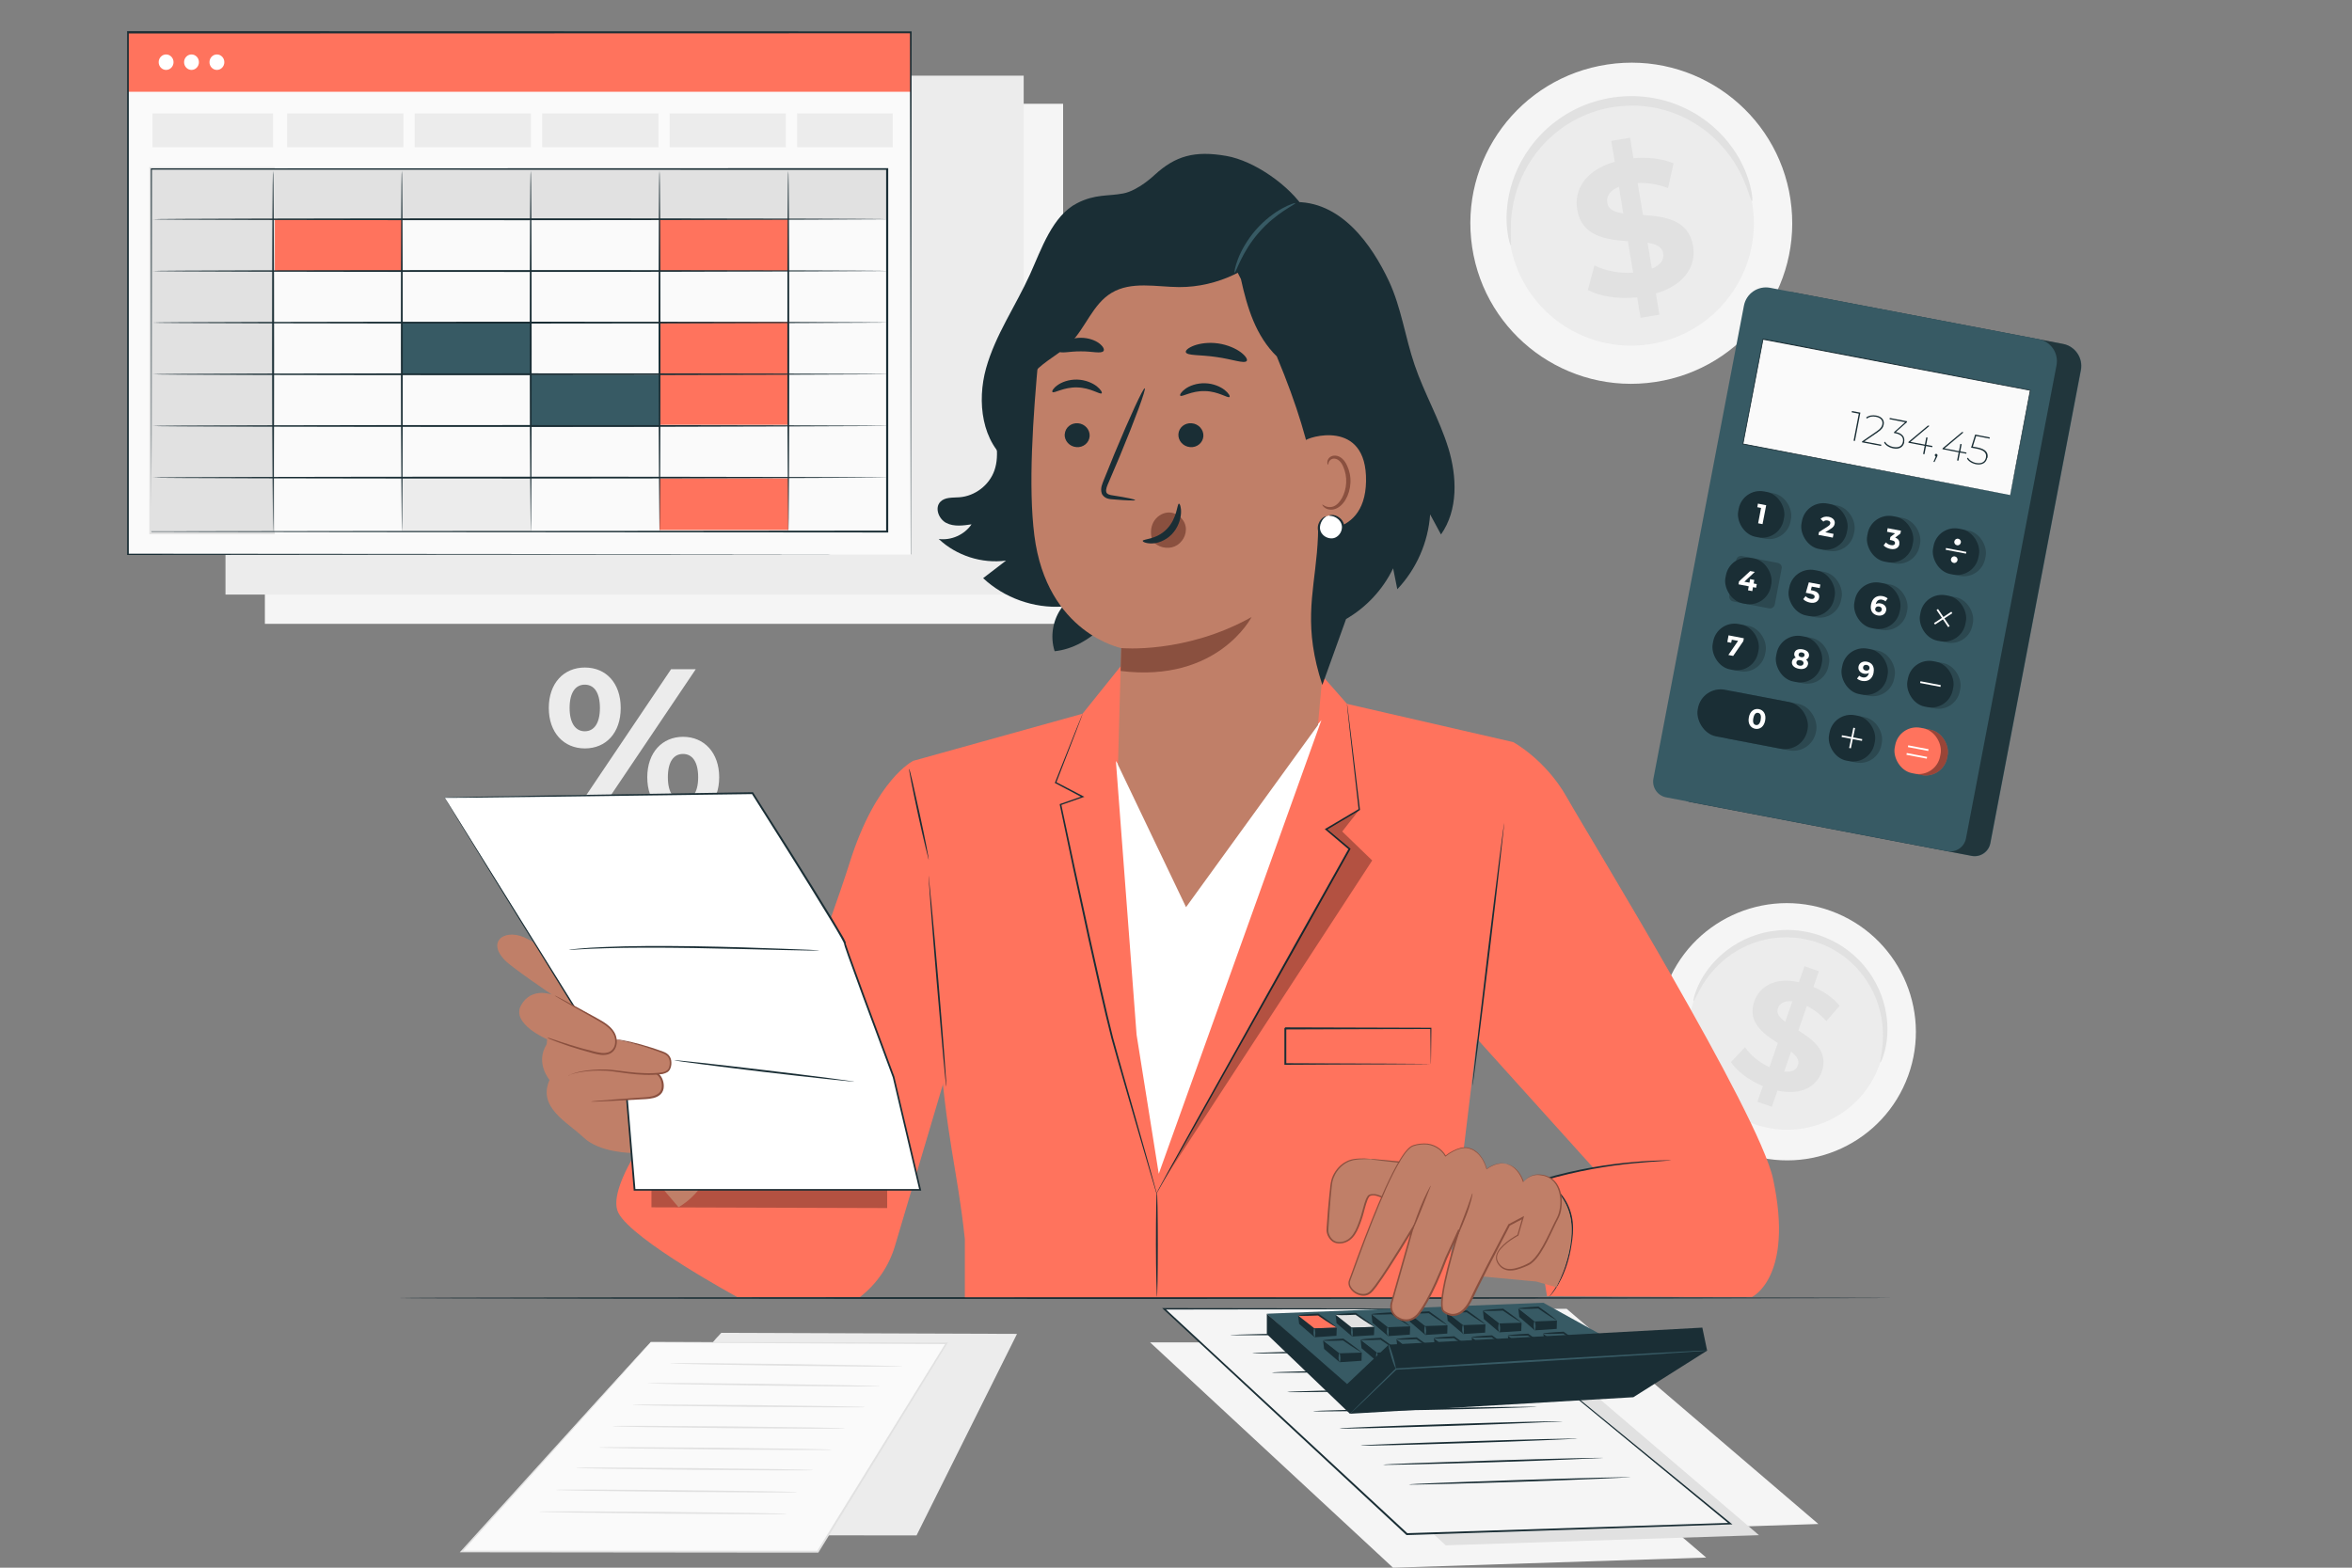 <?xml version="1.0" encoding="UTF-8"?>
<svg id="Layer_2" xmlns="http://www.w3.org/2000/svg" xmlns:xlink="http://www.w3.org/1999/xlink" viewBox="0 0 225 150">
  <rect x="0" y="0" width="225" height="150" fill="#808080" stroke="none"/>
  <defs>
    <style>
      .cls-1 {
        fill: #fafafa;
      }

      .cls-2 {
        fill: #8a503f;
      }

      .cls-3 {
        fill: #ff735d;
      }

      .cls-4 {
        opacity: .3;
      }

      .cls-5 {
        fill: #fff;
      }

      .cls-6 {
        opacity: .4;
      }

      .cls-7 {
        fill: #375a64;
      }

      .cls-8 {
        fill: none;
      }

      .cls-9 {
        fill: #1a2e35;
      }

      .cls-10 {
        opacity: .2;
      }

      .cls-11 {
        fill: #ececec;
      }

      .cls-12 {
        fill: #f5f5f5;
      }

      .cls-13 {
        clip-path: url(#clippath);
      }

      .cls-14 {
        fill: #c07f68;
      }

      .cls-15 {
        fill: #e1e1e1;
      }
    </style>
    <clipPath id="clippath">
      <rect class="cls-8" width="225" height="150"/>
    </clipPath>
  </defs>
  <g id="Layer_1-2" data-name="Layer_1">
    <g class="cls-13">
      <g>
        <polygon class="cls-11" points="69 127.53 68.48 128.09 52.7 146.89 87.68 146.91 97.29 127.63 69 127.53"/>
        <g>
          <polygon class="cls-1" points="62.25 128.41 61.72 128.99 44.15 148.43 78.23 148.45 90.54 128.51 62.25 128.41"/>
          <path class="cls-15" d="M62.25,128.41s.04,0,.13,0c.09,0,.22,0,.39,0,.35,0,.85,0,1.51,0,1.33,0,3.27,0,5.74,0,4.96.01,12.03.02,20.52.04h.14s-.07.12-.07.12c-3.63,5.88-7.82,12.68-12.3,19.95l-.03.04h-.05c-1.49,0-3.07,0-4.67,0-10.82-.01-20.92-.02-29.41-.03h-.17s.11-.12.11-.12c5.45-6.01,9.98-11.01,13.15-14.51,1.59-1.74,2.83-3.11,3.69-4.05.43-.46.75-.82.98-1.06.22-.24.34-.36.34-.36,0,0-.11.13-.32.38-.22.25-.54.61-.96,1.07-.85.94-2.08,2.32-3.65,4.07-3.16,3.51-7.68,8.52-13.11,14.55l-.06-.12c8.49,0,18.59,0,29.41,0,1.6,0,3.18,0,4.67,0l-.07.04c4.49-7.26,8.69-14.06,12.32-19.93l.06.12c-8.48-.05-15.55-.08-20.5-.11-2.47-.02-4.42-.03-5.75-.04-.66,0-1.17-.01-1.52-.02-.17,0-.3,0-.39,0-.09,0-.13,0-.13,0Z"/>
        </g>
        <path class="cls-15" d="M75.24,144.85s-.08.01-.24.02c-.17,0-.4,0-.69.01-.62,0-1.48,0-2.53,0-2.16-.01-5.1-.03-8.35-.05-3.25-.04-6.2-.08-8.36-.1-1.05-.02-1.91-.04-2.53-.05-.28,0-.51-.02-.69-.02-.16,0-.24-.01-.24-.02s.08-.01.24-.02c.17,0,.4,0,.69-.01.62,0,1.48,0,2.53,0,2.16.01,5.1.03,8.36.05,3.25.04,6.2.08,8.35.1,1.05.02,1.91.04,2.53.05.28,0,.51.02.69.02.16,0,.24.01.24.02Z"/>
        <path class="cls-15" d="M76.25,142.77s-.08.01-.23.02c-.17,0-.39,0-.67.01-.6,0-1.44,0-2.47,0-2.1-.01-4.98-.03-8.15-.05-3.17-.04-6.05-.07-8.15-.1-1.03-.02-1.87-.04-2.47-.05-.28,0-.5-.02-.67-.02-.15,0-.23-.01-.23-.02s.08-.01.23-.02c.17,0,.39,0,.67-.01.6,0,1.44,0,2.47,0,2.1.01,4.98.03,8.15.05,3.17.04,6.05.07,8.15.1,1.03.02,1.87.04,2.47.05.28,0,.5.02.67.02.15,0,.23.01.23.02Z"/>
        <path class="cls-15" d="M77.77,140.66s-.08.01-.23.02c-.17,0-.39,0-.66.01-.59,0-1.42,0-2.43,0-2.07-.01-4.89-.03-8-.05-3.12-.04-5.94-.07-8-.1-1.01-.02-1.83-.04-2.43-.05-.27,0-.49-.02-.66-.02-.15,0-.23-.01-.23-.02s.08-.01.23-.02c.17,0,.39,0,.66-.01.59,0,1.42,0,2.43,0,2.07.01,4.89.03,8,.05,3.12.04,5.94.07,8,.1,1.01.02,1.83.04,2.43.05.27,0,.49.02.66.02.15,0,.23.01.23.02Z"/>
        <path class="cls-15" d="M79.53,138.71s-.08.01-.23.02c-.17,0-.38,0-.65.01-.58,0-1.39,0-2.38,0-2.02-.01-4.79-.03-7.84-.05-3.05-.04-5.81-.07-7.84-.1-.99-.02-1.79-.04-2.38-.05-.27,0-.48-.02-.65-.02-.15,0-.23-.01-.23-.02s.08-.01.23-.02c.17,0,.38,0,.65-.01.58,0,1.39,0,2.38,0,2.02.01,4.79.03,7.84.05,3.05.04,5.81.07,7.84.1.99.02,1.79.04,2.38.05.27,0,.48.02.65.02.15,0,.23.01.22.02Z"/>
        <path class="cls-15" d="M80.83,136.67s-.08.01-.23.02c-.17,0-.38,0-.65.01-.58,0-1.39,0-2.38,0-2.02-.01-4.79-.03-7.84-.05-3.05-.04-5.81-.07-7.84-.1-.99-.02-1.79-.04-2.38-.05-.27,0-.48-.02-.65-.02-.15,0-.23-.01-.23-.02s.08-.01.23-.02c.17,0,.38,0,.65-.01.58,0,1.39,0,2.38,0,2.02.01,4.79.03,7.84.05,3.05.04,5.81.07,7.84.1.99.02,1.79.04,2.38.05.27,0,.48.02.65.02.15,0,.23.01.23.02Z"/>
        <path class="cls-15" d="M82.75,134.63s-.08.01-.23.02c-.17,0-.38,0-.65.01-.58,0-1.39,0-2.38,0-2.02-.01-4.79-.03-7.84-.05-3.05-.04-5.81-.07-7.84-.1-.99-.02-1.79-.04-2.38-.05-.27,0-.48-.02-.65-.02-.15,0-.23-.01-.23-.02s.08-.01.23-.02c.17,0,.38,0,.65-.01.58,0,1.39,0,2.38,0,2.02.01,4.79.03,7.84.05,3.05.04,5.81.07,7.84.1.99.02,1.79.04,2.38.05.27,0,.48.02.65.02.15,0,.23.01.23.02Z"/>
        <path class="cls-15" d="M84.16,132.65s-.08.01-.23.01c-.17,0-.38,0-.65,0-.58,0-1.39,0-2.38,0-2.02-.02-4.79-.05-7.84-.08-3.05-.05-5.81-.1-7.84-.13-.99-.02-1.79-.05-2.38-.06-.27-.01-.48-.02-.65-.03-.15,0-.23-.01-.23-.02,0,0,.08-.01.23-.01.17,0,.38,0,.65,0,.58,0,1.39,0,2.38,0,2.02.02,4.79.05,7.84.08,3.05.05,5.81.1,7.84.13.99.02,1.79.05,2.38.06.27.01.48.02.65.03.15,0,.23.01.22.02Z"/>
        <path class="cls-15" d="M86.32,130.75s-.08.01-.23.01c-.17,0-.38,0-.65,0-.58,0-1.39,0-2.38,0-2.02-.02-4.79-.05-7.84-.08-3.05-.05-5.81-.1-7.84-.13-.99-.02-1.79-.05-2.38-.06-.27-.01-.48-.02-.65-.03-.15,0-.23-.01-.23-.02,0,0,.08-.01.23-.01.17,0,.38,0,.65,0,.58,0,1.39,0,2.38,0,2.02.02,4.79.05,7.84.08,3.05.05,5.81.1,7.84.13.99.02,1.79.05,2.38.06.27.01.48.02.65.03.15,0,.23.01.22.02Z"/>
      </g>
      <path class="cls-11" d="M52.5,67.74c0-2.37,1.43-3.87,3.45-3.87s3.43,1.48,3.43,3.87-1.41,3.87-3.43,3.87-3.45-1.51-3.45-3.87ZM57.39,67.74c0-1.5-.57-2.23-1.45-2.23s-1.45.74-1.45,2.23.59,2.23,1.45,2.23,1.45-.72,1.45-2.23ZM64.2,64.03h2.36l-9.46,14.05h-2.36l9.46-14.05ZM61.92,74.37c0-2.37,1.43-3.87,3.43-3.87s3.45,1.51,3.45,3.87-1.43,3.87-3.45,3.87-3.43-1.51-3.43-3.87ZM66.79,74.37c0-1.49-.57-2.23-1.45-2.23s-1.45.72-1.45,2.23.59,2.23,1.45,2.23,1.45-.74,1.45-2.23Z"/>
      <g>
        <g>
          <path class="cls-12" d="M171.28,19.07c1.26,8.39-4.53,16.22-12.94,17.48-8.41,1.27-16.25-4.51-17.51-12.9-1.26-8.39,4.53-16.22,12.94-17.48,8.41-1.27,16.25,4.51,17.51,12.89Z"/>
          <path class="cls-11" d="M167.65,19.62c.96,6.39-3.45,12.36-9.86,13.32-6.41.97-12.38-3.43-13.35-9.83-.96-6.39,3.45-12.36,9.86-13.32,6.41-.97,12.38,3.43,13.35,9.83Z"/>
          <path class="cls-15" d="M167.6,19.25c-.07.01-.2-.49-.52-1.35-.32-.85-.87-2.08-1.87-3.35-.5-.63-1.12-1.28-1.85-1.88-.74-.59-1.6-1.14-2.57-1.57-.49-.22-1-.41-1.53-.56-.53-.15-1.09-.28-1.66-.34-.57-.07-1.16-.11-1.76-.09-.6.02-1.2.08-1.8.18-.6.11-1.19.27-1.75.47-.56.19-1.1.44-1.61.71-.51.27-.99.58-1.43.91-.45.33-.86.69-1.24,1.06-.76.75-1.36,1.57-1.85,2.38-.48.82-.82,1.64-1.07,2.41-.49,1.55-.56,2.89-.56,3.8,0,.92.06,1.43,0,1.44-.05.01-.23-.48-.34-1.42-.11-.93-.13-2.34.3-4,.22-.83.55-1.71,1.03-2.6.49-.88,1.11-1.78,1.91-2.6.4-.41.83-.81,1.31-1.17.48-.36.98-.71,1.53-1,.55-.3,1.12-.57,1.73-.78.61-.21,1.24-.38,1.89-.51.65-.11,1.3-.18,1.94-.19.64-.02,1.28.03,1.89.11.62.08,1.21.22,1.79.39.57.17,1.12.39,1.64.63,1.03.48,1.94,1.1,2.7,1.75.76.66,1.39,1.37,1.88,2.07,1,1.4,1.47,2.72,1.7,3.63.23.92.23,1.44.18,1.45Z"/>
        </g>
        <path class="cls-15" d="M158.41,28.09l.33,2.02-1.8.3-.32-1.96c-1.8.19-3.6-.09-4.72-.7l.63-2.36c1.01.52,2.39.79,3.7.7l-.5-3.01c-2.08-.15-4.42-.45-4.85-3.03-.32-1.91.8-3.78,3.59-4.57l-.33-2,1.8-.3.32,1.96c1.37-.12,2.74.03,3.84.49l-.53,2.36c-1-.37-1.99-.52-2.91-.48l.51,3.06c2.08.14,4.38.44,4.8,2.98.31,1.87-.79,3.72-3.56,4.53ZM155.29,20.43l-.42-2.56c-.92.37-1.21.96-1.11,1.55.1.63.7.88,1.54,1ZM159.11,24.25c-.1-.63-.68-.89-1.5-1.03l.41,2.48c.87-.35,1.19-.88,1.09-1.46Z"/>
      </g>
      <g>
        <g>
          <path class="cls-12" d="M182.54,102.93c-2.32,6.38-9.39,9.68-15.79,7.35-6.4-2.33-9.71-9.39-7.39-15.77,2.32-6.38,9.39-9.68,15.79-7.35,6.4,2.33,9.71,9.39,7.39,15.77Z"/>
          <path class="cls-11" d="M179.78,101.93c-1.77,4.87-7.15,7.37-12.03,5.6-4.88-1.77-7.4-7.15-5.63-12.02,1.77-4.87,7.15-7.37,12.03-5.6,4.88,1.77,7.4,7.15,5.63,12.02Z"/>
          <path class="cls-15" d="M179.88,101.65c-.05-.02.05-.42.15-1.15.1-.73.18-1.79-.04-3.08-.11-.64-.3-1.33-.59-2.03-.3-.7-.69-1.42-1.21-2.09-.26-.34-.54-.67-.86-.98-.32-.31-.66-.61-1.04-.88-.38-.27-.77-.52-1.2-.74-.43-.22-.87-.4-1.34-.56-.47-.15-.94-.26-1.41-.34-.47-.08-.94-.11-1.4-.12-.46,0-.92.03-1.36.09-.44.06-.87.16-1.28.28-.82.23-1.56.58-2.21.97-.65.39-1.21.84-1.67,1.29-.94.9-1.5,1.81-1.85,2.46-.35.65-.5,1.03-.56,1.01-.04-.01.02-.43.3-1.13.28-.7.8-1.69,1.74-2.69.47-.5,1.04-.99,1.72-1.44.68-.44,1.46-.83,2.34-1.1.44-.14.89-.25,1.37-.32.47-.07.96-.12,1.46-.12.5,0,1.01.03,1.52.12.51.08,1.02.2,1.52.37.5.17.98.37,1.44.61.46.23.89.51,1.29.81.4.29.77.62,1.11.96.34.34.64.7.91,1.07.54.74.94,1.51,1.23,2.27.28.76.45,1.5.53,2.18.17,1.36,0,2.47-.19,3.2-.19.73-.39,1.11-.43,1.09Z"/>
        </g>
        <path class="cls-15" d="M170.04,104.35l-.54,1.55-1.38-.48.52-1.5c-1.34-.56-2.5-1.44-3.05-2.3l1.34-1.42c.51.75,1.38,1.47,2.34,1.91l.8-2.31c-1.4-.9-2.94-2.01-2.25-3.98.51-1.46,2.01-2.35,4.27-1.84l.53-1.53,1.38.48-.52,1.5c1.01.44,1.92,1.07,2.51,1.81l-1.28,1.46c-.57-.64-1.2-1.13-1.86-1.45l-.81,2.35c1.41.89,2.91,1.99,2.24,3.93-.5,1.44-1.98,2.31-4.24,1.82ZM170.78,97.77l.68-1.96c-.79-.09-1.22.21-1.38.67-.17.48.16.89.7,1.29ZM172,101.92c.17-.48-.14-.88-.66-1.3l-.66,1.91c.74.09,1.17-.17,1.32-.61Z"/>
      </g>
      <path class="cls-9" d="M181.01,124.2s-32,.09-71.46.09-71.47-.04-71.47-.09,31.99-.09,71.47-.09,71.46.04,71.46.09Z"/>
      <g>
        <polygon class="cls-12" points="173.95 145.82 143.98 146.79 120.75 125.23 149.87 125.23 173.95 145.82"/>
        <polygon class="cls-12" points="163.22 149.03 133.26 150 110.02 128.44 139.14 128.44 163.22 149.03"/>
        <polygon class="cls-15" points="168.27 146.89 138.3 147.86 115.07 126.3 144.18 126.3 168.27 146.89"/>
        <g>
          <polygon class="cls-12" points="140.47 125.23 111.36 125.23 134.59 146.79 165.51 145.79 140.47 125.23"/>
          <path class="cls-9" d="M140.47,125.23s.04.03.12.09c.08.06.2.16.35.28.31.25.76.62,1.35,1.09,1.18.97,2.91,2.38,5.11,4.17,4.4,3.6,10.67,8.73,18.17,14.87l.16.13h-.2c-8.69.29-18.85.62-29.66.98-.43.01-.85.03-1.27.04h-.04s-.03-.02-.03-.02c-8.55-7.94-16.52-15.34-23.22-21.57l-.14-.13h.19c8.77.01,16.05.02,21.14.03,2.54,0,4.53.02,5.9.02.68,0,1.19,0,1.55.01.35,0,.53.01.53.01,0,0-.18,0-.54.01-.36,0-.88,0-1.56.01-1.37,0-3.36.01-5.9.02-5.09,0-12.36.02-21.12.03l.05-.13c6.71,6.22,14.68,13.61,23.24,21.55l-.06-.02c.42-.01.84-.03,1.27-.04,10.8-.35,20.96-.67,29.66-.95l-.05.14c-7.47-6.15-13.72-11.3-18.11-14.91-2.19-1.81-3.91-3.23-5.09-4.2-.58-.49-1.03-.86-1.34-1.12-.15-.13-.26-.22-.34-.29-.08-.07-.11-.1-.11-.1Z"/>
        </g>
        <g>
          <path class="cls-9" d="M150.91,137.66s-4.64.23-10.37.41c-5.73.18-10.38.29-10.38.24,0-.05,4.64-.23,10.37-.41,5.73-.18,10.38-.29,10.38-.24Z"/>
          <path class="cls-9" d="M153.39,139.5s-4.72.23-10.54.41c-5.82.18-10.54.28-10.54.24,0-.05,4.72-.23,10.54-.41,5.82-.18,10.54-.28,10.54-.24Z"/>
          <path class="cls-9" d="M156,141.35s-4.75.24-10.61.43c-5.86.19-10.62.3-10.62.26,0-.05,4.75-.24,10.61-.43,5.86-.19,10.62-.3,10.62-.26Z"/>
          <path class="cls-9" d="M149.48,136s-4.78.24-10.67.43c-5.9.19-10.68.3-10.68.25,0-.05,4.78-.24,10.68-.43,5.9-.19,10.68-.3,10.68-.25Z"/>
        </g>
        <g>
          <path class="cls-9" d="M139.6,129.1s-4.43.17-9.9.28c-5.47.1-9.91.15-9.91.1,0-.05,4.43-.17,9.91-.28,5.47-.1,9.91-.15,9.91-.1Z"/>
          <path class="cls-9" d="M142.08,130.94s-4.57.18-10.21.28c-5.64.11-10.21.16-10.21.11,0-.05,4.57-.18,10.21-.28,5.64-.11,10.21-.16,10.21-.11Z"/>
          <path class="cls-9" d="M144.56,132.78s-4.8.18-10.71.29c-5.92.11-10.72.17-10.72.12,0-.05,4.79-.18,10.71-.29,5.92-.11,10.71-.17,10.72-.12Z"/>
          <path class="cls-9" d="M147.03,134.62s-4.8.18-10.71.29c-5.92.11-10.72.17-10.72.12,0-.05,4.79-.18,10.71-.29,5.92-.11,10.71-.17,10.72-.12Z"/>
          <path class="cls-9" d="M138.17,127.44s-.07.01-.21.02c-.15,0-.35.01-.6.03-.54.01-1.28.03-2.19.06-1.87.03-4.41.08-7.22.13-2.81.03-5.36.06-7.23.08-.91,0-1.65,0-2.19,0-.24,0-.44,0-.6,0-.14,0-.21,0-.21-.01s.07-.01.21-.02c.15,0,.35-.01.6-.03.54-.01,1.28-.03,2.19-.06,1.87-.03,4.41-.08,7.22-.13,2.81-.03,5.35-.06,7.22-.08.91,0,1.65,0,2.19,0,.24,0,.44,0,.6,0,.14,0,.21,0,.21.01Z"/>
        </g>
      </g>
      <g>
        <polygon class="cls-7" points="128.83 132.69 121.19 125.7 147.64 124.65 155.42 128.95 128.83 132.69"/>
        <g>
          <g>
            <polygon class="cls-9" points="124.28 126.67 125.76 127.95 125.75 127.04 124.18 125.87 124.28 126.67"/>
            <polygon class="cls-3" points="125.74 127.1 127.88 127.03 126.16 125.78 124.18 125.87 125.74 127.1"/>
            <polygon class="cls-9" points="125.74 127.1 125.76 127.95 127.85 127.81 127.88 127.03 125.74 127.1"/>
            <path class="cls-9" d="M127.88,127.03s-.8-.46-1.72-1.11c-.03-.02-.07-.05-.1-.07l.05.02c-1.07.05-1.92.05-1.93,0s.84-.13,1.92-.18h.03s.02.02.02.02c.03.02.07.05.1.07.92.65,1.65,1.21,1.62,1.25Z"/>
            <path class="cls-7" d="M125.75,127.95s-.09-.19-.1-.42c0-.23.03-.42.08-.42.05,0,.09.19.1.42,0,.23-.03.42-.08.42Z"/>
          </g>
          <g>
            <polygon class="cls-9" points="127.86 126.61 129.35 127.88 129.34 126.97 127.77 125.8 127.86 126.61"/>
            <polygon class="cls-15" points="129.32 127.03 131.47 126.96 129.74 125.71 127.77 125.8 129.32 127.03"/>
            <polygon class="cls-9" points="129.32 127.03 129.35 127.88 131.44 127.75 131.47 126.96 129.32 127.03"/>
            <path class="cls-9" d="M131.47,126.96s-.8-.46-1.72-1.11c-.03-.02-.07-.05-.1-.07l.05.02c-1.07.05-1.92.05-1.93,0,0-.05.84-.13,1.92-.18h.03s.02.02.02.02c.03.02.07.05.1.07.92.65,1.65,1.21,1.62,1.25Z"/>
            <path class="cls-7" d="M129.34,127.88s-.09-.19-.1-.42c0-.23.03-.42.08-.42.05,0,.09.19.1.42,0,.23-.03.42-.08.42Z"/>
          </g>
          <g>
            <polygon class="cls-9" points="131.29 126.56 132.78 127.84 132.77 126.93 131.2 125.75 131.29 126.56"/>
            <polygon class="cls-7" points="132.76 126.99 134.9 126.91 133.18 125.66 131.2 125.75 132.76 126.99"/>
            <polygon class="cls-9" points="132.76 126.99 132.78 127.84 134.87 127.7 134.9 126.91 132.76 126.99"/>
            <path class="cls-9" d="M134.9,126.91s-.8-.46-1.72-1.11c-.03-.02-.07-.05-.1-.07l.05.02c-1.07.05-1.92.05-1.93,0,0-.05.84-.13,1.92-.18h.03s.02.02.02.02c.03.02.07.05.1.07.92.65,1.65,1.21,1.62,1.25Z"/>
            <path class="cls-7" d="M132.77,127.84s-.09-.19-.1-.42c0-.23.03-.42.08-.42.05,0,.09.19.1.42,0,.23-.03.42-.08.42Z"/>
          </g>
          <g>
            <polygon class="cls-9" points="134.87 126.46 136.35 127.73 136.35 126.83 134.77 125.65 134.87 126.46"/>
            <polygon class="cls-7" points="136.33 126.88 138.47 126.81 136.75 125.56 134.77 125.65 136.33 126.88"/>
            <polygon class="cls-9" points="136.33 126.88 136.35 127.73 138.45 127.6 138.47 126.81 136.33 126.88"/>
            <path class="cls-9" d="M138.47,126.81s-.8-.46-1.72-1.11c-.03-.02-.07-.05-.1-.07l.05.02c-1.07.05-1.92.05-1.93,0,0-.05.84-.13,1.92-.18h.03s.02.02.02.02c.03.02.07.05.1.07.92.65,1.65,1.21,1.62,1.25Z"/>
            <path class="cls-7" d="M136.35,127.73s-.09-.19-.1-.42c0-.23.03-.42.08-.42.05,0,.09.19.1.42,0,.23-.03.42-.08.42Z"/>
          </g>
          <g>
            <polygon class="cls-9" points="138.49 126.37 139.98 127.64 139.97 126.74 138.4 125.56 138.49 126.37"/>
            <polygon class="cls-7" points="139.96 126.79 142.1 126.72 140.37 125.47 138.4 125.56 139.96 126.79"/>
            <polygon class="cls-9" points="139.96 126.79 139.98 127.64 142.07 127.51 142.1 126.72 139.96 126.79"/>
            <path class="cls-9" d="M142.1,126.72s-.8-.46-1.72-1.11c-.03-.02-.07-.05-.1-.07l.05.02c-1.07.05-1.92.05-1.93,0,0-.05.84-.13,1.92-.18h.03s.02.02.02.02c.03.02.07.05.1.07.92.65,1.65,1.21,1.62,1.25Z"/>
            <path class="cls-7" d="M139.97,127.64s-.09-.19-.1-.42c0-.23.03-.42.08-.42.05,0,.09.19.1.42,0,.23-.03.42-.08.42Z"/>
          </g>
          <g>
            <polygon class="cls-9" points="141.95 126.21 143.44 127.48 143.43 126.57 141.86 125.4 141.95 126.21"/>
            <polygon class="cls-7" points="143.42 126.63 145.56 126.56 143.84 125.31 141.86 125.4 143.42 126.63"/>
            <polygon class="cls-9" points="143.42 126.63 143.44 127.48 145.53 127.35 145.56 126.56 143.42 126.63"/>
            <path class="cls-9" d="M145.56,126.56s-.8-.46-1.72-1.11c-.03-.02-.07-.05-.1-.07l.05.02c-1.07.05-1.92.05-1.93,0,0-.05.84-.13,1.92-.18h.03s.02.02.02.02c.03.02.07.05.1.07.92.65,1.65,1.21,1.62,1.25Z"/>
            <path class="cls-7" d="M143.43,127.48s-.09-.19-.1-.42c0-.23.03-.42.08-.42.05,0,.09.19.1.42,0,.23-.03.42-.08.42Z"/>
          </g>
          <g>
            <polygon class="cls-9" points="145.34 126.01 146.82 127.29 146.82 126.38 145.25 125.2 145.34 126.01"/>
            <polygon class="cls-7" points="146.8 126.44 148.94 126.36 147.22 125.11 145.25 125.2 146.8 126.44"/>
            <polygon class="cls-9" points="146.8 126.44 146.82 127.29 148.92 127.15 148.94 126.36 146.8 126.44"/>
            <path class="cls-9" d="M148.94,126.36s-.8-.46-1.72-1.11c-.03-.02-.07-.05-.1-.07l.05.02c-1.07.05-1.92.05-1.93,0,0-.05.84-.13,1.92-.18h.03s.02.02.02.02c.03.02.07.05.1.07.92.65,1.65,1.21,1.62,1.25Z"/>
            <path class="cls-7" d="M146.82,127.29s-.09-.19-.1-.42c0-.23.03-.42.08-.42.05,0,.09.19.1.42,0,.23-.03.42-.08.42Z"/>
          </g>
        </g>
        <g>
          <g>
            <polygon class="cls-9" points="126.67 129.07 128.15 130.34 128.15 129.43 126.57 128.26 126.67 129.07"/>
            <polygon class="cls-7" points="128.13 129.49 130.27 129.42 128.55 128.17 126.57 128.26 128.13 129.49"/>
            <polygon class="cls-9" points="128.13 129.49 128.15 130.34 130.25 130.2 130.27 129.42 128.13 129.49"/>
            <path class="cls-9" d="M130.27,129.42s-.8-.46-1.72-1.11c-.03-.02-.07-.05-.1-.07l.05.02c-1.07.05-1.92.05-1.93,0,0-.05.84-.13,1.92-.18h.03s.02.02.02.02c.03.02.07.05.1.07.92.65,1.65,1.21,1.62,1.25Z"/>
            <path class="cls-7" d="M128.15,130.34s-.09-.19-.1-.42c0-.23.03-.42.08-.42.05,0,.09.19.1.42,0,.23-.03.42-.08.42Z"/>
          </g>
          <g>
            <polygon class="cls-9" points="130.25 129 131.74 130.27 131.73 129.36 130.16 128.19 130.25 129"/>
            <polygon class="cls-7" points="131.72 129.42 133.86 129.35 132.13 128.1 130.16 128.19 131.72 129.42"/>
            <polygon class="cls-9" points="131.72 129.42 131.74 130.27 133.83 130.14 133.86 129.35 131.72 129.42"/>
            <path class="cls-9" d="M133.86,129.35s-.8-.46-1.72-1.11c-.03-.02-.07-.05-.1-.07l.05.02c-1.07.05-1.92.05-1.93,0,0-.05.84-.13,1.92-.18h.03s.02.02.02.02c.03.02.07.05.1.07.92.65,1.65,1.21,1.62,1.25Z"/>
            <path class="cls-7" d="M131.73,130.27s-.09-.19-.1-.42c0-.23.03-.42.08-.42.05,0,.09.19.1.42,0,.23-.03.42-.08.42Z"/>
          </g>
          <g>
            <polygon class="cls-9" points="133.68 128.95 135.17 130.23 135.16 129.32 133.59 128.14 133.68 128.95"/>
            <polygon class="cls-7" points="135.15 129.38 137.29 129.3 135.57 128.05 133.59 128.14 135.15 129.38"/>
            <polygon class="cls-9" points="135.15 129.38 135.17 130.23 137.26 130.09 137.29 129.3 135.15 129.38"/>
            <path class="cls-9" d="M137.29,129.3s-.8-.46-1.72-1.11c-.03-.02-.07-.05-.1-.07l.05.02c-1.07.05-1.92.05-1.93,0,0-.05.84-.13,1.92-.18h.03s.02.02.02.02c.03.02.07.05.1.07.92.65,1.65,1.21,1.62,1.25Z"/>
            <path class="cls-7" d="M135.16,130.23s-.09-.19-.1-.42c0-.23.03-.42.08-.42.05,0,.09.19.1.42,0,.23-.03.42-.08.42Z"/>
          </g>
          <g>
            <polygon class="cls-9" points="137.26 128.85 138.74 130.13 138.74 129.22 137.17 128.04 137.26 128.85"/>
            <polygon class="cls-7" points="138.72 129.28 140.87 129.2 139.14 127.95 137.17 128.04 138.72 129.28"/>
            <polygon class="cls-9" points="138.72 129.28 138.74 130.13 140.84 129.99 140.87 129.2 138.72 129.28"/>
            <path class="cls-9" d="M140.87,129.2s-.8-.46-1.72-1.11c-.03-.02-.07-.05-.1-.07l.05.02c-1.07.05-1.92.05-1.93,0,0-.05.84-.13,1.92-.18h.03s.02.02.02.02c.03.02.07.05.1.07.92.65,1.65,1.21,1.62,1.25Z"/>
            <path class="cls-7" d="M138.74,130.13s-.09-.19-.1-.42c0-.23.03-.42.08-.42.05,0,.09.19.1.42,0,.23-.03.42-.08.42Z"/>
          </g>
          <g>
            <polygon class="cls-9" points="140.88 128.76 142.37 130.04 142.36 129.13 140.79 127.95 140.88 128.76"/>
            <polygon class="cls-7" points="142.35 129.19 144.49 129.11 142.77 127.86 140.79 127.95 142.35 129.19"/>
            <polygon class="cls-9" points="142.35 129.19 142.37 130.04 144.46 129.9 144.49 129.11 142.35 129.19"/>
            <path class="cls-9" d="M144.49,129.11s-.8-.46-1.72-1.11c-.03-.02-.07-.05-.1-.07l.05.02c-1.07.05-1.92.05-1.93,0,0-.05.84-.13,1.92-.18h.03s.02.02.02.02c.03.02.07.05.1.07.92.65,1.65,1.21,1.62,1.25Z"/>
            <path class="cls-7" d="M142.36,130.04s-.09-.19-.1-.42c0-.23.03-.42.08-.42.05,0,.09.19.1.42,0,.23-.03.42-.08.42Z"/>
          </g>
          <g>
            <polygon class="cls-9" points="144.35 128.6 145.83 129.87 145.82 128.97 144.25 127.79 144.35 128.6"/>
            <polygon class="cls-7" points="145.81 129.02 147.95 128.95 146.23 127.7 144.25 127.79 145.81 129.02"/>
            <polygon class="cls-9" points="145.81 129.02 145.83 129.87 147.92 129.74 147.95 128.95 145.81 129.02"/>
            <path class="cls-9" d="M147.95,128.95s-.8-.46-1.72-1.11c-.03-.02-.07-.05-.1-.07l.05.02c-1.07.05-1.92.05-1.93,0s.84-.13,1.92-.18h.03s.02.02.02.02c.03.02.07.05.1.07.92.65,1.65,1.21,1.62,1.25Z"/>
            <path class="cls-7" d="M145.82,129.87s-.09-.19-.1-.42c0-.23.03-.42.08-.42.05,0,.09.19.1.42,0,.23-.03.42-.08.42Z"/>
          </g>
          <g>
            <polygon class="cls-9" points="147.73 128.4 149.21 129.68 149.21 128.77 147.64 127.6 147.73 128.4"/>
            <polygon class="cls-7" points="149.19 128.83 151.34 128.76 149.61 127.5 147.64 127.6 149.19 128.83"/>
            <polygon class="cls-9" points="149.19 128.83 149.21 129.68 151.31 129.54 151.34 128.76 149.19 128.83"/>
            <path class="cls-9" d="M151.34,128.76s-.8-.46-1.72-1.11c-.03-.02-.07-.05-.1-.07l.05.02c-1.07.05-1.92.05-1.93,0,0-.05.84-.13,1.92-.18h.03s.02.02.02.02c.03.02.07.05.1.07.92.65,1.65,1.21,1.62,1.25Z"/>
            <path class="cls-7" d="M149.21,129.68s-.09-.19-.1-.42c0-.23.03-.42.08-.42.05,0,.09.19.1.42,0,.23-.03.42-.08.42Z"/>
          </g>
        </g>
        <g>
          <polygon class="cls-9" points="162.85 127.03 132.85 128.66 128.87 132.43 121.19 125.7 121.19 127.65 129.14 135.27 133.53 131 163.31 129.23 162.85 127.03"/>
          <polygon class="cls-9" points="129.14 135.27 156.25 133.69 163.31 129.23 132.82 130.42 129.14 135.27"/>
          <path class="cls-7" d="M163.31,129.23s-.03,0-.09.01c-.07,0-.16.01-.27.02-.25.02-.6.05-1.04.08-.92.06-2.23.15-3.84.26-3.26.2-7.74.48-12.68.78-4.55.26-8.71.5-11.83.68l.04-.02c-1.35,1.3-2.46,2.36-3.23,3.1-.38.36-.67.64-.89.84-.1.09-.17.16-.23.21-.05.05-.08.07-.08.07,0,0,.02-.03.07-.08.06-.06.13-.13.22-.23.21-.21.5-.5.86-.86.76-.75,1.85-1.82,3.19-3.14l.02-.02h.02c3.13-.19,7.28-.45,11.83-.73,4.95-.29,9.43-.54,12.69-.73,1.61-.08,2.92-.15,3.85-.2.44-.02.79-.03,1.05-.05.11,0,.2,0,.27,0,.06,0,.09,0,.09,0Z"/>
          <path class="cls-7" d="M133.53,131s-.24-.5-.43-1.15c-.19-.65-.3-1.18-.26-1.2.05-.01.24.5.43,1.15.19.65.3,1.18.26,1.2Z"/>
        </g>
      </g>
      <g>
        <path class="cls-7" d="M188.64,81.9l-26.92-5.15c-.82-.16-1.36-.95-1.21-1.78l8.66-45.26c.22-1.17,1.35-1.94,2.52-1.71l25.67,4.91c1.17.22,1.94,1.35,1.71,2.52l-8.66,45.26c-.16.82-.95,1.36-1.78,1.21Z"/>
        <g class="cls-6">
          <path d="M188.62,81.89l-26.92-5.15c-.82-.16-1.36-.95-1.21-1.78l8.66-45.26c.22-1.17,1.35-1.94,2.52-1.71l25.67,4.91c1.17.22,1.94,1.35,1.71,2.52l-8.66,45.26c-.16.82-.95,1.36-1.78,1.21Z"/>
        </g>
        <g>
          <path class="cls-7" d="M186.3,81.44l-26.92-5.15c-.82-.16-1.36-.95-1.21-1.78l8.66-45.26c.22-1.17,1.35-1.94,2.52-1.71l25.67,4.91c1.17.22,1.94,1.35,1.71,2.52l-8.66,45.26c-.16.82-.95,1.36-1.78,1.21Z"/>
          <rect class="cls-7" x="163.56" y="66.73" width="10.27" height="4.54" rx="2.2" ry="2.2" transform="translate(15.98 -30.48) rotate(10.84)"/>
          <g class="cls-10">
            <rect x="163.56" y="66.73" width="10.27" height="4.54" rx="2.2" ry="2.2" transform="translate(15.98 -30.48) rotate(10.84)"/>
          </g>
          <g>
            <rect class="cls-1" x="175.37" y="26.89" width="10.21" height="26.03" transform="translate(107.35 209.66) rotate(-79.16)"/>
            <path class="cls-9" d="M192.3,47.37s0-.06.03-.18c.02-.12.05-.29.1-.52.09-.46.21-1.13.37-1.99.33-1.73.8-4.23,1.39-7.34l.02.04c-6.43-1.23-15.51-2.96-25.57-4.88h0s.05-.04.05-.04c-.67,3.51-1.32,6.9-1.92,10.03l-.03-.05c7.4,1.42,13.78,2.65,18.32,3.53,2.27.44,4.08.79,5.32,1.03.62.12,1.1.21,1.42.28.16.03.28.06.37.07.08.02.13.03.13.03,0,0-.04,0-.12-.02-.08-.02-.21-.04-.36-.07-.32-.06-.8-.15-1.42-.27-1.24-.23-3.05-.58-5.31-1.01-4.55-.87-10.94-2.08-18.35-3.49h-.04s0-.05,0-.05c.6-3.13,1.25-6.52,1.92-10.03v-.04s.05,0,.05,0h0c10.05,1.93,19.13,3.67,25.56,4.91h.03s0,.04,0,.04c-.6,3.11-1.09,5.62-1.42,7.35-.17.86-.3,1.53-.39,1.98-.04.22-.08.4-.1.51-.02.12-.04.17-.04.17Z"/>
          </g>
          <g>
            <rect class="cls-7" x="166.94" y="47.13" width="4.42" height="4.42" rx="2.08" ry="2.08" transform="translate(12.29 -30.92) rotate(10.84)"/>
            <g class="cls-10">
              <rect x="166.94" y="47.13" width="4.42" height="4.42" rx="2.08" ry="2.08" transform="translate(12.29 -30.92) rotate(10.84)"/>
            </g>
            <rect class="cls-9" x="166.27" y="47" width="4.42" height="4.42" rx="2.08" ry="2.08" transform="translate(12.26 -30.8) rotate(10.84)"/>
            <path class="cls-5" d="M168.96,48.34l-.35,1.81-.42-.08.28-1.47-.36-.07.06-.34.78.15Z"/>
          </g>
          <g>
            <rect class="cls-7" x="173" y="48.29" width="4.42" height="4.42" rx="2.08" ry="2.08" transform="translate(12.62 -32.04) rotate(10.84)"/>
            <g class="cls-10">
              <rect x="173" y="48.29" width="4.42" height="4.42" rx="2.08" ry="2.08" transform="translate(12.62 -32.04) rotate(10.84)"/>
            </g>
            <rect class="cls-9" x="172.33" y="48.16" width="4.42" height="4.42" rx="2.08" ry="2.08" transform="translate(12.58 -31.92) rotate(10.84)"/>
            <path class="cls-5" d="M175.4,51.1l-.07.34-1.37-.26.05-.27.83-.53c.19-.12.24-.21.25-.3.03-.14-.06-.24-.25-.28-.16-.03-.3,0-.41.11l-.27-.26c.18-.18.46-.26.78-.2.4.08.63.34.57.66-.03.18-.11.33-.41.51l-.49.31.78.15Z"/>
          </g>
          <g>
            <rect class="cls-7" x="179.28" y="49.49" width="4.42" height="4.42" rx="2.08" ry="2.08" transform="translate(12.96 -33.2) rotate(10.84)"/>
            <g class="cls-10">
              <rect x="179.28" y="49.49" width="4.42" height="4.42" rx="2.08" ry="2.08" transform="translate(12.96 -33.2) rotate(10.84)"/>
            </g>
            <rect class="cls-9" x="178.61" y="49.36" width="4.42" height="4.42" rx="2.08" ry="2.08" transform="translate(12.92 -33.07) rotate(10.84)"/>
            <path class="cls-5" d="M181.7,52.08c-.06.31-.35.54-.86.44-.25-.05-.5-.17-.65-.33l.22-.29c.12.13.3.23.49.26.21.04.36-.02.38-.17.03-.14-.06-.24-.3-.29l-.19-.04.05-.28.45-.35-.77-.15.06-.34,1.27.24-.05.27-.5.39c.32.11.44.35.39.61Z"/>
          </g>
          <g>
            <rect class="cls-7" x="185.56" y="50.69" width="4.42" height="4.42" rx="2.08" ry="2.08" transform="translate(13.29 -34.36) rotate(10.84)"/>
            <g class="cls-10">
              <rect x="185.56" y="50.69" width="4.42" height="4.42" rx="2.08" ry="2.08" transform="translate(13.29 -34.36) rotate(10.84)"/>
            </g>
            <rect class="cls-9" x="184.91" y="50.56" width="4.42" height="4.42" rx="2.08" ry="2.08" transform="translate(13.26 -34.24) rotate(10.84)"/>
            <g>
              <rect class="cls-5" x="187.02" y="51.71" width=".17" height="1.98" transform="translate(100.17 226.56) rotate(-79.16)"/>
              <path class="cls-5" d="M187.58,51.92c-.03.17-.2.29-.37.25-.17-.03-.29-.2-.25-.37.03-.17.2-.29.37-.25.17.03.29.2.25.37Z"/>
              <path class="cls-5" d="M187.26,53.61c-.03.17-.2.29-.37.25-.17-.03-.29-.2-.25-.37.03-.17.2-.29.37-.25.17.03.29.2.25.37Z"/>
            </g>
          </g>
          <g>
            <g class="cls-10">
              <path d="M169.24,58.21l-3.44-.66c-.25-.05-.41-.29-.37-.54l.66-3.44c.05-.25.29-.41.54-.37l3.44.66c.27.07.43.3.37.54l-.66,3.44c-.05.25-.29.41-.54.37Z"/>
            </g>
            <rect class="cls-9" x="165.05" y="53.36" width="4.42" height="4.42" rx="2.08" ry="2.08" transform="translate(13.43 -30.45) rotate(10.84)"/>
            <path class="cls-5" d="M168,56.24l-.3-.06-.07.38-.41-.08.07-.38-.98-.19.05-.28,1.07-.99.44.08-1,.94.49.09.06-.34.4.08-.06.34.3.06-.07.34Z"/>
          </g>
          <g>
            <rect class="cls-7" x="171.78" y="54.65" width="4.42" height="4.42" rx="2.08" ry="2.08" transform="translate(13.79 -31.7) rotate(10.84)"/>
            <g class="cls-10">
              <rect x="171.78" y="54.65" width="4.42" height="4.42" rx="2.08" ry="2.08" transform="translate(13.79 -31.7) rotate(10.84)"/>
            </g>
            <rect class="cls-9" x="171.11" y="54.52" width="4.42" height="4.42" rx="2.08" ry="2.08" transform="translate(13.76 -31.57) rotate(10.84)"/>
            <path class="cls-5" d="M174.02,57.2c-.06.32-.35.56-.87.46-.25-.05-.5-.17-.65-.33l.23-.29c.12.13.29.23.48.26.21.04.36-.02.38-.17.03-.14-.05-.25-.38-.32l-.46-.09.29-1,1.1.21-.06.34-.76-.14-.09.34.15.03c.54.1.7.38.64.7Z"/>
          </g>
          <g>
            <rect class="cls-7" x="178.06" y="55.85" width="4.42" height="4.42" rx="2.08" ry="2.08" transform="translate(14.13 -32.86) rotate(10.84)"/>
            <g class="cls-10">
              <rect x="178.06" y="55.85" width="4.42" height="4.42" rx="2.08" ry="2.08" transform="translate(14.13 -32.86) rotate(10.84)"/>
            </g>
            <rect class="cls-9" x="177.39" y="55.73" width="4.42" height="4.42" rx="2.08" ry="2.08" transform="translate(14.09 -32.73) rotate(10.84)"/>
            <path class="cls-5" d="M180.43,58.42c-.07.37-.42.54-.8.47-.5-.1-.75-.47-.64-1.05.12-.63.56-.9,1.11-.8.19.04.37.12.48.22l-.21.28c-.09-.09-.2-.13-.32-.16-.3-.06-.53.08-.61.43.13-.09.29-.11.48-.07.35.07.58.34.52.68ZM180.02,58.36c.03-.17-.07-.29-.26-.33-.18-.04-.33.05-.37.21-.03.16.07.29.27.33.18.03.32-.05.35-.21Z"/>
          </g>
          <g>
            <rect class="cls-7" x="184.34" y="57.06" width="4.42" height="4.42" rx="2.08" ry="2.08" transform="translate(14.47 -34.01) rotate(10.84)"/>
            <g class="cls-10">
              <rect x="184.34" y="57.06" width="4.42" height="4.42" rx="2.08" ry="2.08" transform="translate(14.47 -34.01) rotate(10.84)"/>
            </g>
            <rect class="cls-9" x="183.67" y="56.93" width="4.42" height="4.42" rx="2.08" ry="2.08" transform="translate(14.43 -33.89) rotate(10.84)"/>
            <g>
              <rect class="cls-5" x="184.9" y="59.06" width="1.98" height=".17" transform="translate(-1.95 111.77) rotate(-33.3)"/>
              <rect class="cls-5" x="185.8" y="58.15" width=".17" height="1.98" transform="translate(-1.13 114.61) rotate(-34.17)"/>
            </g>
          </g>
          <g>
            <rect class="cls-7" x="164.51" y="59.81" width="4.42" height="4.42" rx="2.08" ry="2.08" transform="translate(14.63 -30.24) rotate(10.84)"/>
            <g class="cls-10">
              <rect x="164.51" y="59.81" width="4.42" height="4.42" rx="2.08" ry="2.08" transform="translate(14.63 -30.24) rotate(10.84)"/>
            </g>
            <rect class="cls-9" x="163.84" y="59.68" width="4.42" height="4.42" rx="2.08" ry="2.08" transform="translate(14.59 -30.11) rotate(10.84)"/>
            <path class="cls-5" d="M166.82,61.08l-.05.27-.97,1.41-.46-.09.93-1.35-.6-.11-.06.29-.37-.07.12-.64,1.45.28Z"/>
          </g>
          <g>
            <rect class="cls-7" x="170.57" y="60.97" width="4.42" height="4.42" rx="2.08" ry="2.08" transform="translate(14.96 -31.36) rotate(10.84)"/>
            <g class="cls-10">
              <rect x="170.57" y="60.97" width="4.42" height="4.42" rx="2.08" ry="2.08" transform="translate(14.96 -31.36) rotate(10.84)"/>
            </g>
            <rect class="cls-9" x="169.9" y="60.84" width="4.42" height="4.42" rx="2.08" ry="2.08" transform="translate(14.92 -31.23) rotate(10.84)"/>
            <path class="cls-5" d="M172.95,63.58c-.07.34-.41.5-.87.41-.46-.09-.72-.36-.65-.7.04-.19.17-.32.36-.37-.12-.11-.17-.25-.14-.41.06-.32.38-.46.8-.38.42.08.66.33.6.65-.03.16-.13.27-.28.33.16.12.23.29.19.48ZM172.53,63.49c.03-.16-.08-.28-.29-.32-.21-.04-.36.03-.39.19-.03.16.08.29.29.33.21.04.36-.04.39-.2ZM172.06,62.6c-.03.14.07.24.24.28.17.03.3-.03.33-.17.03-.14-.07-.25-.24-.28-.17-.03-.3.03-.32.17Z"/>
          </g>
          <g>
            <rect class="cls-7" x="176.85" y="62.17" width="4.42" height="4.42" rx="2.08" ry="2.08" transform="translate(15.3 -32.52) rotate(10.84)"/>
            <g class="cls-10">
              <rect x="176.85" y="62.17" width="4.42" height="4.42" rx="2.08" ry="2.08" transform="translate(15.3 -32.52) rotate(10.84)"/>
            </g>
            <rect class="cls-9" x="176.18" y="62.04" width="4.42" height="4.42" rx="2.08" ry="2.08" transform="translate(15.26 -32.39) rotate(10.84)"/>
            <path class="cls-5" d="M179.24,64.35c-.12.63-.56.9-1.11.8-.19-.04-.37-.12-.48-.22l.21-.28c.09.09.2.13.32.16.3.06.53-.08.61-.43-.13.09-.29.11-.48.08-.35-.07-.58-.34-.52-.68.07-.37.42-.54.8-.47.5.1.75.47.64,1.05ZM178.84,63.95c.03-.16-.06-.29-.26-.33-.18-.03-.32.05-.35.21-.03.17.07.3.26.33.18.04.33-.05.36-.21Z"/>
          </g>
          <g>
            <rect class="cls-7" x="183.14" y="63.37" width="4.42" height="4.42" rx="2.08" ry="2.08" transform="translate(15.63 -33.68) rotate(10.84)"/>
            <g class="cls-10">
              <rect x="183.14" y="63.37" width="4.42" height="4.42" rx="2.08" ry="2.08" transform="translate(15.63 -33.68) rotate(10.84)"/>
            </g>
            <rect class="cls-9" x="182.46" y="63.24" width="4.42" height="4.42" rx="2.08" ry="2.08" transform="translate(15.6 -33.55) rotate(10.84)"/>
            <rect class="cls-5" x="184.59" y="64.47" width=".17" height="1.98" transform="translate(85.68 234.54) rotate(-79.17)"/>
          </g>
          <g>
            <rect class="cls-7" x="175.63" y="68.54" width="4.42" height="4.42" rx="2.08" ry="2.08" transform="translate(16.47 -32.17) rotate(10.84)"/>
            <g class="cls-10">
              <rect x="175.63" y="68.54" width="4.42" height="4.42" rx="2.08" ry="2.08" transform="translate(16.47 -32.17) rotate(10.84)"/>
            </g>
            <rect class="cls-9" x="174.96" y="68.41" width="4.42" height="4.42" rx="2.08" ry="2.08" transform="translate(16.44 -32.05) rotate(10.84)"/>
          </g>
          <g>
            <rect class="cls-3" x="181.92" y="69.74" width="4.42" height="4.42" rx="2.08" ry="2.08" transform="translate(16.81 -33.33) rotate(10.84)"/>
            <g class="cls-6">
              <rect x="181.92" y="69.74" width="4.42" height="4.42" rx="2.08" ry="2.08" transform="translate(16.81 -33.33) rotate(10.84)"/>
            </g>
            <rect class="cls-3" x="181.25" y="69.61" width="4.42" height="4.42" rx="2.08" ry="2.08" transform="translate(16.77 -33.21) rotate(10.84)"/>
            <g>
              <rect class="cls-5" x="183.42" y="70.6" width=".17" height="1.98" transform="translate(78.71 238.37) rotate(-79.17)"/>
              <rect class="cls-5" x="183.28" y="71.34" width=".17" height="1.98" transform="translate(77.87 238.83) rotate(-79.17)"/>
            </g>
          </g>
          <rect class="cls-9" x="162.34" y="66.54" width="10.68" height="4.54" rx="2.2" ry="2.2" transform="translate(15.92 -30.3) rotate(10.84)"/>
          <path class="cls-5" d="M167.3,68.64c.11-.6.51-.87.96-.79.45.09.71.49.6,1.09-.11.6-.51.87-.96.79-.44-.09-.71-.49-.6-1.08ZM168.43,68.86c.08-.41-.03-.61-.24-.65-.21-.04-.38.1-.46.51-.08.41.03.61.24.65.21.04.39-.1.47-.51Z"/>
          <g>
            <rect class="cls-5" x="176.19" y="70.54" width="1.98" height=".17" transform="translate(72.12 229.81) rotate(-78.31)"/>
            <rect class="cls-5" x="177.09" y="69.63" width=".17" height="1.98" transform="translate(74.51 231.37) rotate(-79.17)"/>
          </g>
          <g>
            <path class="cls-9" d="M177.97,39.48l-.52,2.71-.13-.02.5-2.59-.68-.13.02-.12.81.15Z"/>
            <path class="cls-9" d="M179.97,42.55l-.02.12-1.83-.35.02-.09,1.38-.95c.4-.27.5-.45.55-.67.07-.36-.14-.64-.61-.73-.36-.07-.64-.01-.87.17l-.07-.1c.25-.19.58-.26.97-.19.52.1.8.43.71.87-.05.26-.17.46-.6.75l-1.26.86,1.64.31Z"/>
            <path class="cls-9" d="M182.17,42.31c-.09.45-.46.71-1.06.59-.41-.08-.74-.3-.87-.56l.09-.08c.12.23.41.44.8.51.52.1.84-.1.91-.5.08-.39-.14-.7-.71-.81l-.15-.03.02-.09,1.05-.94-1.49-.29.02-.12,1.66.32-.02.09-1.06.94c.63.12.89.49.8.94Z"/>
            <path class="cls-9" d="M184.84,42.79l-.59-.11-.15.78-.13-.02.15-.78-1.56-.3.02-.09,1.85-1.55.15.03-1.82,1.53,1.38.26.13-.69.13.02-.13.69.59.11-.02.12Z"/>
            <path class="cls-9" d="M185.35,43.58c0,.05-.03.08-.05.14l-.24.49-.1-.02.22-.51c-.06-.02-.1-.08-.09-.15.01-.07.08-.12.15-.1.08.01.12.09.1.15Z"/>
            <path class="cls-9" d="M188.09,43.41l-.59-.11-.15.78-.13-.02.15-.78-1.55-.3.02-.09,1.85-1.55.15.03-1.82,1.53,1.38.27.13-.69.13.02-.13.69.59.11-.02.12Z"/>
            <path class="cls-9" d="M190.1,43.81c-.08.44-.46.72-1.07.61-.4-.08-.73-.3-.86-.55l.09-.08c.12.23.41.44.8.51.53.1.84-.13.92-.51.08-.42-.12-.71-.89-.86l-.53-.1.39-1.25,1.4.27-.02.12-1.29-.25-.31,1.01.42.08c.83.16,1.07.52.98,1Z"/>
          </g>
        </g>
      </g>
      <g>
        <rect class="cls-12" x="25.34" y="9.93" width="76.36" height="49.76"/>
        <rect class="cls-11" x="21.57" y="7.24" width="76.36" height="49.65"/>
        <g>
          <rect class="cls-1" x="12.22" y="3.11" width="74.9" height="49.95"/>
          <rect class="cls-3" x="26.12" y="20.98" width="12.32" height="4.94"/>
          <rect class="cls-3" x="63.09" y="20.98" width="12.32" height="4.94"/>
          <rect class="cls-3" x="63.09" y="30.8" width="12.32" height="4.94"/>
          <rect class="cls-3" x="63.09" y="35.71" width="12.32" height="4.94"/>
          <rect class="cls-7" x="38.44" y="30.89" width="12.32" height="4.94"/>
          <rect class="cls-7" x="50.75" y="35.89" width="12.32" height="4.94"/>
          <rect class="cls-11" x="38.44" y="45.7" width="12.32" height="5.14"/>
          <rect class="cls-3" x="63.09" y="45.77" width="12.32" height="4.94"/>
          <rect class="cls-15" x="18.31" y="16.15" width="66.53" height="4.83"/>
          <g>
            <rect class="cls-15" x="14.46" y="16.15" width="11.66" height="34.79"/>
            <path class="cls-15" d="M26.29,51.11h-12V15.99h12v35.13ZM14.63,50.78h11.33V16.32h-11.33v34.46Z"/>
          </g>
          <rect class="cls-3" x="12.22" y="3.11" width="74.9" height="5.67"/>
          <rect class="cls-11" x="14.59" y="10.85" width="11.53" height="3.24"/>
          <rect class="cls-11" x="27.47" y="10.85" width="11.12" height="3.24"/>
          <rect class="cls-11" x="39.67" y="10.85" width="11.12" height="3.24"/>
          <rect class="cls-11" x="51.87" y="10.85" width="11.12" height="3.24"/>
          <rect class="cls-11" x="64.06" y="10.85" width="11.12" height="3.24"/>
          <rect class="cls-11" x="76.26" y="10.85" width="9.14" height="3.24"/>
          <path class="cls-9" d="M14.46,50.84s.12,0,.34,0c.23,0,.56,0,1.01,0,.89,0,2.19,0,3.89-.01,3.39,0,8.35-.01,14.58-.02,12.46,0,30.04-.02,50.57-.04l-.08.08c0-10.73,0-22.46,0-34.68h0s.09.08.09.08c-27.19,0-51.97-.02-70.39-.02l.06-.06c-.01,10.69-.03,19.36-.03,25.35,0,3-.01,5.33-.02,6.92,0,.79,0,1.39,0,1.8,0,.41,0,.62,0,.62,0,0,0-.2,0-.61,0-.41,0-1.01,0-1.79,0-1.58,0-3.91-.02-6.9,0-6-.02-14.68-.03-25.39v-.06s.06,0,.06,0c18.42,0,43.19-.01,70.39-.02h.09v.09h0c0,12.23,0,23.96,0,34.69v.08h-.08c-20.55-.02-38.15-.03-50.62-.04-6.23,0-11.17-.02-14.56-.02-1.69,0-2.99,0-3.87-.01-.44,0-.77,0-1,0-.22,0-.33,0-.33,0Z"/>
          <path class="cls-9" d="M84.98,20.98s-15.76.09-35.19.09-35.19-.04-35.19-.09,15.75-.09,35.19-.09,35.19.04,35.19.09Z"/>
          <path class="cls-9" d="M84.98,25.93s-15.76.09-35.19.09-35.19-.04-35.19-.09,15.75-.09,35.19-.09,35.19.04,35.19.09Z"/>
          <path class="cls-9" d="M84.98,30.87s-15.76.09-35.19.09-35.19-.04-35.19-.09,15.75-.09,35.19-.09,35.19.04,35.19.09Z"/>
          <path class="cls-9" d="M84.98,35.81s-15.76.09-35.19.09-35.19-.04-35.19-.09,15.75-.09,35.19-.09,35.19.04,35.19.09Z"/>
          <path class="cls-9" d="M84.98,40.76s-15.76.09-35.19.09-35.19-.04-35.19-.09,15.75-.09,35.19-.09,35.19.04,35.19.09Z"/>
          <path class="cls-9" d="M84.98,45.7s-15.76.09-35.19.09-35.19-.04-35.19-.09,15.75-.09,35.19-.09,35.19.04,35.19.09Z"/>
          <path class="cls-9" d="M26.12,50.95s-.09-7.75-.09-17.3.04-17.3.09-17.3.09,7.74.09,17.3-.04,17.3-.09,17.3Z"/>
          <path class="cls-9" d="M38.44,50.84s-.09-7.72-.09-17.25.04-17.25.09-17.25.09,7.72.09,17.25-.04,17.25-.09,17.25Z"/>
          <path class="cls-9" d="M50.77,50.95s-.09-7.75-.09-17.3.04-17.3.09-17.3.09,7.74.09,17.3-.04,17.3-.09,17.3Z"/>
          <path class="cls-9" d="M63.09,50.95s-.09-7.75-.09-17.3.04-17.3.09-17.3.09,7.74.09,17.3-.04,17.3-.09,17.3Z"/>
          <path class="cls-9" d="M75.41,50.95s-.09-7.75-.09-17.3.04-17.3.09-17.3.09,7.74.09,17.3-.04,17.3-.09,17.3Z"/>
          <path class="cls-5" d="M16.6,5.95c0,.41-.32.74-.71.74s-.71-.33-.71-.74.32-.74.71-.74.71.33.71.74Z"/>
          <path class="cls-5" d="M19.03,5.95c0,.41-.32.74-.71.74s-.71-.33-.71-.74.32-.74.71-.74.71.33.71.74Z"/>
          <path class="cls-5" d="M21.46,5.95c0,.41-.32.74-.71.74s-.71-.33-.71-.74.32-.74.71-.74.71.33.71.74Z"/>
          <path class="cls-9" d="M87.12,53.06c0-.57-.03-19.52-.07-49.95l.07.07c-20.62,0-46.66.01-74.89.02h0l.09-.09c0,17.79,0,34.7,0,49.95l-.08-.08c22.05.02,40.76.03,53.97.04,6.61,0,11.83.02,15.41.02,1.79,0,3.17,0,4.1,0,.46,0,.82,0,1.06,0,.24,0,.36,0,.36,0,0,0-.12,0-.35,0-.24,0-.59,0-1.05,0-.93,0-2.3,0-4.08,0-3.57,0-8.8.01-15.4.02-13.22,0-31.95.02-54.02.04h-.08s0-.08,0-.08c0-15.24,0-32.16,0-49.95v-.09h.09c28.23,0,54.27.01,74.89.02h.07s0,.07,0,.07c-.04,30.43-.07,49.38-.07,49.95Z"/>
        </g>
      </g>
      <g>
        <g>
          <path class="cls-3" d="M107.44,63.46l-3.88,4.83-16.2,4.51,2.42,26.17c.75,10.26,1.8,12.77,2.52,19.59v5.56h46.01l6.42-53.12-15.87-3.65-3.41-3.88h-18.01Z"/>
          <polygon class="cls-5" points="106.75 72.81 108.73 99.01 110.85 112.31 126.41 68.9 113.86 83.77 106.75 72.81"/>
          <path class="cls-9" d="M110.63,114.18s.02-.04.06-.13c.05-.09.11-.21.19-.36.18-.33.44-.8.76-1.4.67-1.22,1.64-2.96,2.84-5.12,2.41-4.32,5.74-10.27,9.41-16.84,1.82-3.24,3.56-6.34,5.13-9.14l.02.1c-.77-.65-1.52-1.28-2.23-1.89l-.08-.07.09-.05c1.13-.66,2.19-1.29,3.18-1.88l-.03.07c-.35-3.1-.63-5.63-.83-7.39-.09-.87-.17-1.55-.22-2.03-.02-.23-.04-.4-.05-.53-.01-.12-.01-.18-.01-.18,0,0,.01.06.03.18.02.13.04.3.07.53.06.47.14,1.15.25,2.02.21,1.76.52,4.29.89,7.39v.04s-.03.02-.03.02c-.99.59-2.05,1.22-3.17,1.89v-.12c.73.6,1.48,1.23,2.25,1.88l.05.04-.03.06c-1.57,2.81-3.3,5.9-5.12,9.15-3.69,6.56-7.03,12.51-9.46,16.82-1.21,2.14-2.2,3.88-2.88,5.09-.34.59-.61,1.06-.79,1.38-.09.15-.16.27-.21.36-.05.08-.07.12-.08.12Z"/>
          <path class="cls-9" d="M110.63,114.18s-.02-.04-.04-.12c-.03-.09-.07-.21-.11-.37-.1-.33-.24-.81-.42-1.41-.36-1.24-.88-3.01-1.52-5.2-.63-2.2-1.41-4.81-2.22-7.73-.75-2.93-1.46-6.18-2.22-9.59-1.03-4.68-1.95-9.05-2.72-12.76v-.06s.05-.02.05-.02c.74-.26,1.44-.51,2.12-.74v.13c-.94-.49-1.8-.95-2.59-1.37l-.05-.03.02-.05c.81-2.04,1.46-3.68,1.92-4.82.23-.56.4-.99.53-1.3.06-.14.11-.25.14-.34.03-.08.05-.11.05-.11,0,0,0,.04-.04.12-.03.08-.07.2-.12.34-.12.31-.28.75-.5,1.31-.44,1.15-1.08,2.8-1.87,4.84l-.03-.08c.8.42,1.66.86,2.59,1.35l.14.07-.15.05c-.67.24-1.38.49-2.12.75l.05-.09c.79,3.7,1.72,8.08,2.75,12.75.76,3.41,1.47,6.66,2.21,9.59.79,2.91,1.57,5.53,2.18,7.73.62,2.2,1.12,3.98,1.47,5.22.17.61.3,1.09.39,1.42.04.16.07.28.1.37.02.08.03.13.03.13Z"/>
          <path class="cls-3" d="M87.36,72.8s-3.56,1.73-6.07,9.72c-1.82,5.8-9.24,25.79-9.24,25.79l-8.21-2.4s-6.05,7.53-4.68,10.15c1.37,2.62,11.38,8.05,11.38,8.05h11.72c1.6-1.24,2.77-2.94,3.35-4.88l6.7-22.57-4.94-23.87Z"/>
          <path class="cls-3" d="M144.73,70.99s3.11,1.66,5.16,5.3c2.05,3.64,18.38,30.22,19.73,36.52,2.02,9.41-2.02,11.29-2.02,11.29h-5.64l-13.97-.08-1.76-10.93,6.21-1.33-11.51-12.77-.76,1.3-2.25-18.22,6.82-11.09Z"/>
          <path class="cls-9" d="M88.84,83.77s.46,4.52.93,10.1c.47,5.58.8,10.11.76,10.11-.05,0-.46-4.52-.93-10.1-.47-5.58-.8-10.11-.76-10.11Z"/>
          <path class="cls-9" d="M143.91,78.71s-.6,5.65-1.44,12.6c-.84,6.95-1.56,12.58-1.61,12.58-.05,0,.6-5.64,1.44-12.6.84-6.95,1.56-12.58,1.61-12.57Z"/>
          <path class="cls-9" d="M148.16,124.11s.05-.07.16-.2c.1-.13.25-.33.42-.6.34-.54.76-1.36,1.08-2.45.16-.54.3-1.15.39-1.81.09-.66.17-1.37.09-2.11-.08-.73-.34-1.49-.78-2.16-.44-.67-1.05-1.28-1.77-1.73-.05-.03-.1-.06-.15-.09l-.19-.1.2-.06c3.3-.97,6.39-1.43,8.63-1.61,1.12-.1,2.02-.14,2.65-.16.31-.01.56-.01.72-.01.16,0,.25,0,.25,0,0,0-.09.02-.25.03-.18.01-.42.03-.72.05-.62.04-1.53.1-2.64.21-2.23.21-5.3.69-8.59,1.66l.02-.16c.05.03.11.06.16.09.75.47,1.36,1.09,1.82,1.79.46.7.71,1.48.79,2.24.08.76,0,1.48-.11,2.15-.1.67-.24,1.28-.41,1.82-.34,1.1-.79,1.92-1.14,2.45-.18.27-.34.46-.45.58-.11.12-.18.18-.19.18Z"/>
          <path class="cls-9" d="M110.67,124.11s-.09-2.25-.09-5.03.04-5.03.09-5.03.09,2.25.09,5.03-.04,5.03-.09,5.03Z"/>
          <path class="cls-9" d="M136.88,101.82s0-.08-.01-.24c0-.16,0-.39-.01-.67,0-.59-.02-1.43-.03-2.5l.05.05c-3.14,0-8.2.02-13.92.04.04-.04-.09.09.09-.09h0v.44s0,.43,0,.43c0,.29,0,.57,0,.86,0,.57,0,1.13,0,1.68l-.09-.09c3.95.02,7.42.03,9.91.04,1.24.01,2.23.02,2.93.02.34,0,.6,0,.8.01.08,0,.15,0,.21,0,.05,0,.07,0,.07,0,0,0-.09,0-.26.01-.19,0-.45,0-.78.01-.7,0-1.69.01-2.91.02-2.51,0-5.99.02-9.97.04h-.09s0-.09,0-.09c0-.55,0-1.11,0-1.68,0-.28,0-.57,0-.86v-.43s0-.22,0-.22v-.19h0v-.02h0c.18-.18.05-.05.09-.09,5.72.01,10.78.03,13.92.04h.05s0,.05,0,.05c-.01,1.07-.02,1.93-.03,2.53,0,.28,0,.5-.01.66,0,.15,0,.22-.01.22Z"/>
          <path class="cls-9" d="M88.84,82.27s-.5-1.93-1.02-4.34c-.52-2.41-.9-4.36-.85-4.37.05-.01.5,1.93,1.02,4.34.52,2.41.9,4.36.85,4.37Z"/>
          <g class="cls-4">
            <polygon points="111.4 112.81 131.27 82.33 128.4 79.56 130.04 77.47 126.86 79.35 129.1 81.24 111.4 112.81"/>
          </g>
          <g class="cls-4">
            <polygon points="62.32 113.83 62.32 115.52 84.87 115.59 84.87 113.83 62.32 113.83"/>
          </g>
        </g>
        <g>
          <path class="cls-9" d="M89.8,51.57c1.2.16,2.46-.4,3.14-1.4-.81.12-1.68.24-2.41-.13-.73-.37-1.14-1.45-.57-2.03.45-.46,1.18-.38,1.82-.43,1.49-.11,2.86-1.16,3.35-2.57.54-1.55.05-3.24-.15-4.87-.56-4.73,1.69-9.69,5.62-12.39l10.21-5.9c3.7,4.74,4.86,11.13,4.09,17.1-.77,5.97-3.3,11.58-6.34,16.77-.89,1.51-1.83,3.01-3.08,4.24-1.25,1.23-2.85,2.17-4.59,2.35-.46-1.43-.17-3.09.76-4.27-2.76.18-5.58-.83-7.6-2.72.73-.56,1.46-1.12,2.19-1.68-2.31.31-4.74-.47-6.43-2.06Z"/>
          <g>
            <g>
              <path class="cls-14" d="M129.13,34.91c-.18-4.27-2.84-7.84-6.95-9.01l-12.8-3.66c-5.56-.76-9.47,5.99-10,11.57-.58,6.2-1.02,12.76-.43,17.42,1.19,9.37,8.31,10.78,8.31,10.78,0-.01-.24,8.45-.31,11.17l6.51,13.62,12.62-17.42,3.08-34.35c0-.16-.02.1-.03-.11Z"/>
              <path class="cls-9" d="M101.85,41.54c-.04.63.46,1.19,1.12,1.24.66.06,1.22-.41,1.27-1.04.04-.63-.46-1.19-1.11-1.24-.66-.06-1.23.41-1.27,1.04Z"/>
              <path class="cls-9" d="M100.68,37.51c.14.16,1.07-.48,2.36-.44,1.29.02,2.21.72,2.35.56.07-.07-.07-.35-.47-.67-.4-.31-1.08-.62-1.88-.64-.8-.02-1.49.25-1.88.54-.41.29-.55.57-.48.64Z"/>
              <path class="cls-9" d="M112.73,41.54c-.04.63.46,1.19,1.12,1.24.66.06,1.22-.41,1.27-1.04.04-.63-.46-1.19-1.12-1.24-.66-.06-1.23.41-1.27,1.04Z"/>
              <path class="cls-9" d="M112.91,37.86c.14.16,1.07-.48,2.36-.44,1.29.02,2.21.72,2.35.56.07-.07-.07-.35-.47-.67-.4-.31-1.08-.62-1.88-.64-.8-.02-1.49.25-1.88.54-.4.29-.55.57-.48.64Z"/>
              <path class="cls-9" d="M108.59,47.85c0-.07-.79-.24-2.08-.44-.33-.04-.64-.12-.68-.34-.07-.24.08-.59.25-.97.33-.79.68-1.61,1.05-2.47,1.46-3.52,2.53-6.42,2.38-6.48-.14-.06-1.44,2.75-2.9,6.27-.35.87-.69,1.7-1.01,2.49-.14.37-.36.79-.21,1.28.08.25.32.43.53.5.21.07.39.08.56.09,1.3.11,2.11.14,2.12.07Z"/>
              <path class="cls-2" d="M119.73,59.04s-3.22,6.32-12.53,5.16l.06-2.19s6.13.58,12.47-2.97Z"/>
              <path class="cls-9" d="M113.44,33.7c.12.35,1.41.23,2.91.46,1.51.2,2.71.68,2.92.37.09-.15-.11-.48-.59-.84-.48-.35-1.25-.7-2.15-.83-.9-.13-1.74,0-2.29.2-.56.21-.85.47-.8.64Z"/>
              <path class="cls-9" d="M101.21,33.58c.22.3,1.11.02,2.18.04,1.07-.02,1.96.26,2.18-.04.1-.15-.04-.44-.42-.73-.38-.29-1.02-.53-1.76-.53-.73,0-1.38.25-1.76.53-.39.29-.52.59-.42.73Z"/>
            </g>
            <path class="cls-2" d="M113.42,50.36c-.15-.77-.92-1.38-1.7-1.32-.57.04-1.1.41-1.38.92-.27.51-.3,1.13-.12,1.68l.02.12c.51.6,1.42.83,2.14.52.72-.31,1.19-1.14,1.04-1.92Z"/>
            <path class="cls-9" d="M109.31,51.76c0-.2,1.3-.1,2.31-1.14,1.01-1.04.98-2.43,1.16-2.43.08-.01.23.33.2.91-.03.58-.28,1.4-.89,2.03-.62.63-1.4.87-1.93.87-.55,0-.86-.16-.84-.25Z"/>
          </g>
          <path class="cls-9" d="M124.83,20.06c-1.44-2.29-4.84-4.68-7.51-5.14-3.04-.53-4.87-.01-6.86,1.81,0,0-1.55,1.5-3.01,1.78-1.46.28-2.67.04-4.41.93-2.37,1.21-3.41,4.39-4.51,6.82-1.37,3.02-3.31,5.79-4.2,8.98s-.42,7.11,2.27,9.05c-.46-2.44-.84-5.13.16-7.35-.12.89-.09,1.78.16,2.65.5-1.44,1.03-2.92,2.08-4.03.98-1.05,2.34-1.67,3.36-2.69,1.49-1.49,2.17-3.77,3.98-4.85,1.88-1.13,4.26-.57,6.45-.55,3.68.02,7.33-1.74,9.61-4.63l-.55-.05c.99-.68,1.98-1.56,2.98-2.73Z"/>
          <path class="cls-9" d="M138.55,42.87c-.84-2.74-2.31-5.25-3.23-7.97-.9-2.65-1.27-5.47-2.45-8-1.6-3.4-4.59-7.8-9.25-7.56l-.32.28c-1.58-.18-3.21-.01-4.7.56l-.07,3.63-.89.79c.37.72.73,1.42,1.07,2.1.3,1.36.65,2.71,1.19,4,.53,1.26,1.26,2.45,2.24,3.4,8.03,19.22.75,20.43,4.36,31.44l2.27-6.31c1.94-1.12,3.53-2.83,4.5-4.85.13.67.27,1.33.4,2,1.83-1.93,2.96-4.5,3.14-7.16.35.64.7,1.28,1.04,1.92,1.65-2.34,1.54-5.53.7-8.28Z"/>
          <g>
            <g>
              <path class="cls-14" d="M124.85,42.17c.12-.31,5.93-2.22,5.83,3.88-.1,5.93-6.05,4.59-6.05,4.42,0-.17.22-8.31.22-8.31Z"/>
              <path class="cls-2" d="M126.5,48.27s.1.07.28.16c.17.08.46.14.77.03.63-.22,1.18-1.2,1.23-2.27.03-.54-.08-1.06-.26-1.48-.17-.44-.45-.75-.76-.81-.31-.08-.54.11-.62.27-.08.16-.05.28-.08.29-.02.01-.13-.1-.07-.35.03-.12.1-.26.24-.37.14-.11.35-.17.57-.14.46.04.86.47,1.06.94.23.47.36,1.05.33,1.66-.06,1.19-.69,2.3-1.56,2.53-.42.1-.77-.03-.94-.18-.18-.15-.21-.28-.19-.29Z"/>
            </g>
            <g>
              <path class="cls-5" d="M127.14,49.33c.58-.09,1.19.33,1.32.9.13.57-.25,1.21-.82,1.38-.56.16-1.23-.18-1.42-.73-.2-.55.1-1.23.64-1.47"/>
              <path class="cls-9" d="M126.87,49.41s-.39.19-.56.78c-.08.28-.05.66.21.94.24.28.69.46,1.1.35.41-.12.69-.51.74-.88.07-.37-.11-.71-.32-.9-.45-.41-.89-.32-.89-.37,0-.01.09-.06.28-.06.18,0,.46.06.73.28.26.2.51.61.45,1.08-.06.45-.38.94-.92,1.1-.54.15-1.07-.09-1.36-.45-.31-.36-.31-.84-.2-1.15.11-.32.32-.53.47-.63.16-.1.26-.11.27-.1Z"/>
            </g>
          </g>
          <path class="cls-7" d="M118.11,26.08c.12.05.67-1.96,2.32-3.83,1.63-1.89,3.54-2.7,3.48-2.81-.02-.04-.52.1-1.25.5-.73.4-1.68,1.09-2.53,2.06-.84.97-1.4,2-1.7,2.78-.3.78-.37,1.3-.33,1.31Z"/>
        </g>
        <g>
          <path class="cls-14" d="M64.92,115.52l-4.43-5.2s-3.11,0-4.66-1.48-4.43-2.87-3.26-5.51c0,0-1.4-1.63-.27-3.42l.04-.47s-3.49-1.48-2.49-3.26,2.95-1.01,2.95-1.01c0,0-3.82-2.58-4.5-3.29-1.84-1.89.14-3.16,2.18-2.03,3.38,1.87,14.82,7.26,15.6,11.14v1.69s3.18,3.9,3.18,4.13-.23,6.29-4.35,8.7Z"/>
          <g>
            <g>
              <path class="cls-5" d="M42.54,76.3c-.14-.18,17.37,28.05,17.37,28.05l.79,9.47h27.33l-2.54-10.78s-4.72-12.66-4.67-12.81c.1-.29-8.84-14.36-8.84-14.36l-29.45.43Z"/>
              <path class="cls-9" d="M42.54,76.3s.18,0,.54-.02c.36,0,.88-.02,1.56-.03,1.37-.02,3.37-.06,5.93-.11,5.12-.08,12.48-.2,21.42-.34h.04s.02.03.02.03c2.34,3.69,4.92,7.74,7.58,12.11.33.55.66,1.1.99,1.67.08.14.16.28.23.44.02.04.04.07.05.12,0,0,.01.02,0,.06,0,.04,0,.03,0,.03,0,0,0,0,0,0v.03s.08.23.08.23c.11.31.21.62.32.93.45,1.24.91,2.5,1.37,3.77.94,2.54,1.91,5.14,2.89,7.8h0s0,.01,0,.01c.77,3.27,1.58,6.7,2.4,10.19.05.2.09.4.14.59l.03.11h-.11c-9.73,0-18.98,0-27.33,0h-.07s0-.07,0-.07c-.28-3.31-.54-6.47-.79-9.47v.03c-5.21-8.45-9.55-15.46-12.58-20.37-1.51-2.45-2.69-4.38-3.5-5.7-.4-.66-.7-1.16-.91-1.5-.1-.17-.18-.3-.23-.39-.05-.09-.08-.13-.07-.13.33.53,6.96,11.18,17.44,28.01v.02s.01.02.01.02c.25,3,.52,6.16.8,9.47l-.08-.07c8.35,0,17.6,0,27.33,0l-.09.11c-.05-.19-.09-.39-.14-.59-.82-3.49-1.63-6.92-2.4-10.19h0c-.98-2.65-1.95-5.25-2.89-7.79-.46-1.27-.92-2.53-1.37-3.77-.11-.31-.22-.62-.32-.93l-.07-.24v-.03s-.02-.04-.02-.06v-.03c-.06-.03.09.02.05,0-.02,0-.03,0-.05,0-.02,0,0,.01-.01.01h0s-.03-.08-.04-.11c-.07-.14-.15-.28-.23-.43-.32-.56-.65-1.12-.98-1.66-2.66-4.37-5.23-8.42-7.56-12.11l.06.03c-8.95.12-16.32.21-21.45.28-2.56.03-4.56.05-5.92.07-.68,0-1.2.01-1.55.01-.35,0-.53,0-.53,0Z"/>
            </g>
            <path class="cls-9" d="M78.39,90.94s-.08,0-.24.01c-.18,0-.41,0-.7,0-.63-.01-1.5-.03-2.57-.05-2.17-.05-5.17-.13-8.48-.19-3.31-.05-6.31-.05-8.48.02-1.08.03-1.96.07-2.57.11-.29.02-.52.03-.7.04-.16,0-.24,0-.24,0,0,0,.08-.02.24-.04.18-.02.41-.04.7-.07.6-.06,1.48-.12,2.57-.16,2.17-.1,5.17-.12,8.49-.07,3.31.05,6.31.16,8.48.24,1.07.04,1.94.08,2.57.1.29.01.52.03.7.04.16.01.24.02.24.02Z"/>
            <path class="cls-9" d="M81.75,103.51s-3.87-.37-8.63-.94c-4.76-.57-8.62-1.07-8.61-1.12,0-.05,3.87.37,8.63.94,4.76.57,8.62,1.07,8.61,1.12Z"/>
          </g>
          <g>
            <path class="cls-14" d="M56.57,105.42c1.7-.11,3.41-.22,5.11-.33.54-.03,1.13-.09,1.5-.48.47-.48.24-1.58-.35-1.9l-5.86-1.41"/>
            <path class="cls-2" d="M56.97,101.3s.16.02.45.08c.32.07.73.16,1.24.27,1.08.25,2.53.59,4.19.98h.01s0,0,0,0c.22.13.39.34.49.57.1.23.16.49.15.75,0,.27-.1.56-.3.75-.2.19-.44.3-.69.36-.49.12-.96.11-1.41.14-.88.05-1.69.09-2.37.13-.65.03-1.19.06-1.6.07-.38.01-.59.02-.59,0,0-.01.21-.04.58-.07.41-.03.94-.08,1.59-.13.68-.05,1.48-.11,2.37-.17.44-.04.92-.03,1.37-.15.23-.06.44-.16.61-.32.16-.15.24-.39.25-.63.01-.46-.19-.94-.55-1.16h.02c-1.65-.4-3.1-.76-4.17-1.03-.5-.13-.91-.24-1.23-.32-.29-.08-.44-.13-.44-.14Z"/>
          </g>
          <g>
            <path class="cls-14" d="M58.94,99.47c1.57.28,3.05.72,4.54,1.28.57.22.73.66.67,1.17-.03.25-.12.49-.34.63-.21.13-.47.17-.72.2-1.47.14-2.88-.06-4.35-.26s-3.49,0-4.34.45"/>
            <path class="cls-2" d="M54.41,102.92s.05-.04.14-.09c.1-.05.25-.11.45-.17.4-.12,1-.24,1.75-.3.37-.03.78-.04,1.22-.03.44.01.91.08,1.4.14.97.13,2.05.26,3.18.21.28-.02.56-.03.82-.08.26-.05.5-.16.6-.38.19-.44.13-1.04-.27-1.29-.19-.13-.43-.19-.64-.28-.22-.08-.43-.15-.64-.23-.41-.14-.8-.27-1.16-.37-.71-.21-1.3-.36-1.7-.45-.41-.09-.63-.14-.63-.16,0,0,.06,0,.17.01.11.01.27.04.47.08.41.07,1,.2,1.72.4.36.1.75.22,1.17.35.21.07.42.15.64.22.22.09.45.14.68.29.22.14.39.4.43.67.04.27.03.55-.1.82-.06.13-.17.26-.31.33-.13.07-.27.12-.41.15-.28.05-.56.06-.85.08-1.15.05-2.23-.09-3.21-.23-.49-.07-.95-.14-1.38-.16-.43-.02-.84-.02-1.21,0-.74.04-1.33.14-1.73.24-.4.1-.61.21-.61.2Z"/>
          </g>
          <g>
            <path class="cls-14" d="M53.07,95.23c1.34.75,2.69,1.5,4.03,2.25.61.34,1.24.7,1.61,1.3s.33,1.49-.25,1.87c-.46.3-1.06.19-1.59.05-1.5-.38-2.99-.85-4.43-1.41"/>
            <path class="cls-2" d="M52.43,99.29s.21.05.57.18c.36.12.88.3,1.53.5.65.2,1.43.43,2.3.64.43.1.91.22,1.35.08.22-.07.4-.22.52-.42.12-.2.16-.45.15-.69-.01-.5-.29-.94-.65-1.25-.35-.32-.77-.55-1.16-.77-.78-.44-1.48-.84-2.08-1.18-.57-.33-1.04-.61-1.4-.81-.33-.19-.51-.31-.5-.32s.2.08.53.26c.36.19.84.45,1.42.76.61.33,1.32.72,2.1,1.15.39.22.82.45,1.19.79.19.17.36.37.49.6.13.23.2.5.22.77.01.27-.04.55-.18.79-.14.24-.36.42-.62.5-.51.16-1.01.03-1.44-.08-.87-.23-1.65-.47-2.3-.68-.65-.22-1.17-.41-1.52-.55-.18-.07-.31-.13-.41-.17-.09-.04-.14-.07-.14-.07Z"/>
          </g>
        </g>
        <path class="cls-14" d="M148.88,123.16l-1.92-.54-6.09-.57-1.7-2.26,1.19-4.88,7.61-1.81c3.51,2.5,2.56,6.66.91,10.07Z"/>
        <g>
          <g>
            <path class="cls-14" d="M131.17,110.9c-.62-.06-1.56-.06-2.14.17-.89.36-1.57,1.26-1.69,2.22-.2,1.57-.26,2.84-.37,4.29-.03.37.14.76.4,1.03.48.49,1.35.33,1.84-.15.49-.47.72-1.15.96-1.8.24-.64.49-2.18.86-2.31,1.06-.38,2.5,1.44,3.3.55l1.45-3.53c-2.24-.22-2.36-.26-4.6-.48Z"/>
            <path class="cls-2" d="M131.17,110.9s.03,0,.08,0c.06,0,.14,0,.24.01.23.02.53.04.92.08.81.08,1.96.19,3.37.32h.09s-.03.09-.03.09c-.42,1.03-.9,2.22-1.43,3.53h0s0,.02,0,.02c-.17.19-.44.3-.69.27-.25-.02-.49-.11-.72-.22-.45-.2-.88-.47-1.36-.59l-.18-.03h-.18c-.06,0-.11.03-.17.04-.06.01-.08.04-.12.08-.14.18-.22.44-.3.69-.16.5-.26,1.03-.45,1.56-.17.47-.34.95-.62,1.37-.14.21-.31.4-.52.55-.21.15-.44.24-.69.29-.25.04-.5.03-.74-.06-.24-.1-.42-.28-.55-.49-.13-.2-.21-.44-.22-.67,0-.25.03-.45.04-.67.06-.87.12-1.69.2-2.46.04-.39.08-.76.12-1.12.04-.36.12-.71.26-1.01.29-.61.74-1.06,1.21-1.31.47-.27.94-.3,1.31-.32.37-.02.66,0,.85.02.1,0,.17.02.22.02.05,0,.07.01.07.02,0,0-.1,0-.3,0-.19,0-.48-.01-.84.02-.36.03-.82.08-1.26.34-.44.25-.88.69-1.14,1.28-.14.29-.21.62-.24.98-.04.36-.08.73-.11,1.11-.07.77-.12,1.59-.18,2.46-.01.21-.04.45-.04.65.01.21.09.41.2.6.12.18.27.34.47.42.2.08.42.09.64.05.45-.08.84-.37,1.09-.77.27-.39.43-.86.6-1.33.18-.5.29-1.04.45-1.55.08-.26.16-.51.33-.75.03-.03.05-.06.09-.08.04-.03.08-.05.11-.05.07-.01.14-.04.21-.04.07,0,.14,0,.21,0l.2.03c.52.13.95.41,1.39.61.22.1.44.19.66.2.22.02.42-.06.56-.21v.02c.53-1.31,1.02-2.5,1.45-3.52l.05.09c-1.42-.15-2.57-.29-3.37-.38-.38-.05-.69-.08-.91-.11-.1-.01-.17-.02-.24-.03-.05,0-.08-.01-.08-.02Z"/>
          </g>
          <g>
            <g>
              <path class="cls-14" d="M144.01,111.35s-.75-.24-1.78.51c0,0-.38-1.68-1.72-2.01-.97-.24-2.21.76-2.21.76,0,0-.84-1.68-3.08-.98-1.85.58-5.74,12.07-6.07,12.84-.38.88,1.19,1.99,2.06,1.1.91-.93,3.96-6.04,3.96-6.04l-2.03,7.16c-.06.23-.05.48.02.71.22.73,1.65,1.58,2.66.21,1.26-1.71,2.54-5.23,2.54-5.23l1.24-2.7s-2.31,7.15-1.47,7.81c.84.65,1.92.4,2.69-1.28.77-1.68,3.57-7,3.57-7l1.33-.7-.49,1.68s-2.55,1.33-1.97,2.52,1.77.84,2.95.28c1.18-.56,2.21-3.32,2.84-4.46.56-1.02.62-4.01-1.8-4.12-.52-.02-1.02.19-1.38.55l-.12.12s-.4-1.49-1.73-1.73Z"/>
              <path class="cls-2" d="M144.01,111.35s.05,0,.16.03c.05,0,.12.03.19.06.08.02.16.07.26.12.38.2.88.69,1.15,1.51h-.05c.28-.32.7-.63,1.24-.69.53-.04,1.15.08,1.64.5.49.43.75,1.12.8,1.84.02.36,0,.74-.07,1.13-.04.19-.09.38-.18.57-.08.19-.18.35-.27.54-.36.73-.7,1.52-1.14,2.31-.22.39-.46.79-.77,1.16-.15.18-.33.35-.53.5-.21.14-.44.23-.66.32-.46.18-.95.36-1.49.31-.26-.03-.53-.14-.73-.32-.1-.09-.18-.2-.26-.31l-.1-.18c-.02-.07-.05-.13-.07-.2-.06-.28.02-.57.16-.81.14-.25.33-.44.53-.64.41-.38.87-.69,1.37-.97l-.04.04c.15-.52.32-1.09.49-1.68l.11.09c-.41.22-.87.46-1.33.7l.03-.03c-.66,1.28-1.35,2.61-2.06,3.97-.35.69-.7,1.39-1.05,2.09-.17.36-.35.72-.52,1.08-.18.36-.4.72-.7,1.02-.29.29-.71.52-1.16.5-.22,0-.43-.08-.63-.18-.1-.05-.18-.11-.27-.18-.1-.1-.14-.21-.16-.32-.08-.44-.03-.86.02-1.28.06-.42.13-.84.22-1.26.36-1.67.84-3.34,1.37-5.03l.16.06c-.39.85-.81,1.77-1.24,2.7h0c-.28.75-.61,1.55-.97,2.35-.27.59-.55,1.17-.86,1.73-.16.28-.32.55-.49.82-.18.26-.36.54-.62.75-.26.21-.58.35-.92.36-.34,0-.66-.1-.93-.28-.27-.18-.51-.44-.6-.77-.04-.16-.05-.33-.04-.49.01-.17.07-.32.11-.46.67-2.37,1.33-4.68,1.96-6.91l.15.07c-.78,1.29-1.55,2.54-2.34,3.75-.39.6-.79,1.2-1.2,1.76-.22.27-.41.58-.75.76-.33.18-.73.14-1.06,0-.33-.14-.61-.38-.78-.71-.08-.16-.11-.35-.08-.53.05-.19.11-.32.17-.48.23-.62.45-1.23.67-1.84.44-1.2.89-2.36,1.33-3.47.44-1.11.89-2.17,1.34-3.17.46-1,.92-1.94,1.45-2.79.27-.42.54-.83.92-1.13.09-.08.21-.13.32-.17.11-.03.23-.06.34-.09.23-.04.45-.07.68-.07.91-.02,1.71.5,2.09,1.18h-.07c.47-.37.96-.63,1.47-.76.25-.06.51-.08.74-.02.23.06.45.14.63.27.37.24.61.58.79.88.17.31.29.62.36.89h-.04c.54-.4,1.02-.52,1.33-.54.31-.02.46.04.46.04,0,0-.04,0-.11-.02-.08,0-.19-.02-.34,0-.31.03-.78.16-1.31.54l-.03.02v-.03c-.08-.27-.2-.57-.37-.88-.18-.3-.42-.62-.78-.85-.17-.12-.38-.2-.61-.26-.22-.05-.47-.03-.71.03-.48.12-.97.39-1.43.74l-.04.03-.03-.05c-.36-.64-1.14-1.14-2.01-1.12-.22,0-.44.03-.66.07-.11.03-.22.06-.33.09-.1.04-.2.08-.29.16-.36.28-.63.69-.89,1.1-.52.84-.98,1.78-1.43,2.78-.45,1-.89,2.06-1.33,3.17-.44,1.11-.88,2.27-1.32,3.47-.22.6-.44,1.22-.67,1.84-.05.15-.13.32-.16.46-.02.15,0,.3.07.44.14.28.4.51.7.63.3.12.65.15.93,0,.28-.15.48-.45.7-.72.41-.56.81-1.15,1.2-1.76.78-1.21,1.55-2.46,2.33-3.75l.32-.54-.17.6c-.63,2.23-1.28,4.54-1.96,6.91-.04.15-.09.29-.1.44-.01.14,0,.29.04.43.07.27.28.51.52.67.25.16.54.26.83.25.29,0,.58-.13.81-.32.24-.18.4-.45.59-.71.17-.26.33-.53.49-.81.31-.56.59-1.13.85-1.71.36-.79.69-1.59.97-2.35h0s0,0,0,0c.43-.93.85-1.85,1.24-2.7l.16.06c-.53,1.68-1.01,3.35-1.37,5.01-.09.41-.16.83-.22,1.24-.05.41-.1.84-.03,1.22.02.09.05.18.11.23.07.06.16.12.24.16.17.09.36.15.55.16.39.01.76-.18,1.03-.45.57-.55.82-1.35,1.19-2.05.36-.71.71-1.41,1.06-2.09.71-1.37,1.4-2.69,2.07-3.97v-.02s.03-.01.03-.01c.46-.24.92-.48,1.33-.7l.15-.08-.05.17c-.17.59-.34,1.16-.49,1.68v.03s-.04.01-.04.01c-.49.27-.95.58-1.34.94-.19.19-.38.38-.51.6-.13.22-.2.47-.15.71.13.48.55.88,1.04.92.49.05.98-.12,1.42-.29.22-.1.45-.19.64-.31.19-.13.36-.3.51-.47.3-.35.54-.75.76-1.13.44-.78.79-1.57,1.15-2.3.09-.18.2-.36.27-.54.08-.17.13-.36.17-.55.08-.37.1-.74.08-1.1-.05-.71-.3-1.38-.76-1.79-.46-.41-1.07-.52-1.58-.5-.52.06-.93.34-1.21.65l-.03.03v-.05c-.27-.81-.76-1.29-1.12-1.5-.38-.21-.61-.22-.6-.23Z"/>
            </g>
            <path class="cls-2" d="M140.86,114.18c.05,0-.16,1.04-.64,2.24-.23.6-.46,1.13-.63,1.52-.17.38-.28.62-.3.61-.05-.02.3-1,.77-2.19.23-.6.43-1.14.56-1.54.14-.4.21-.64.24-.64Z"/>
            <path class="cls-2" d="M136.88,113.46s-.38.96-.85,2.14c-.46,1.18-.88,2.14-.93,2.12-.02,0,.06-.26.19-.65.14-.39.33-.94.57-1.53.24-.59.48-1.12.67-1.49.19-.37.32-.6.34-.59Z"/>
          </g>
        </g>
      </g>
    </g>
  </g>
</svg>